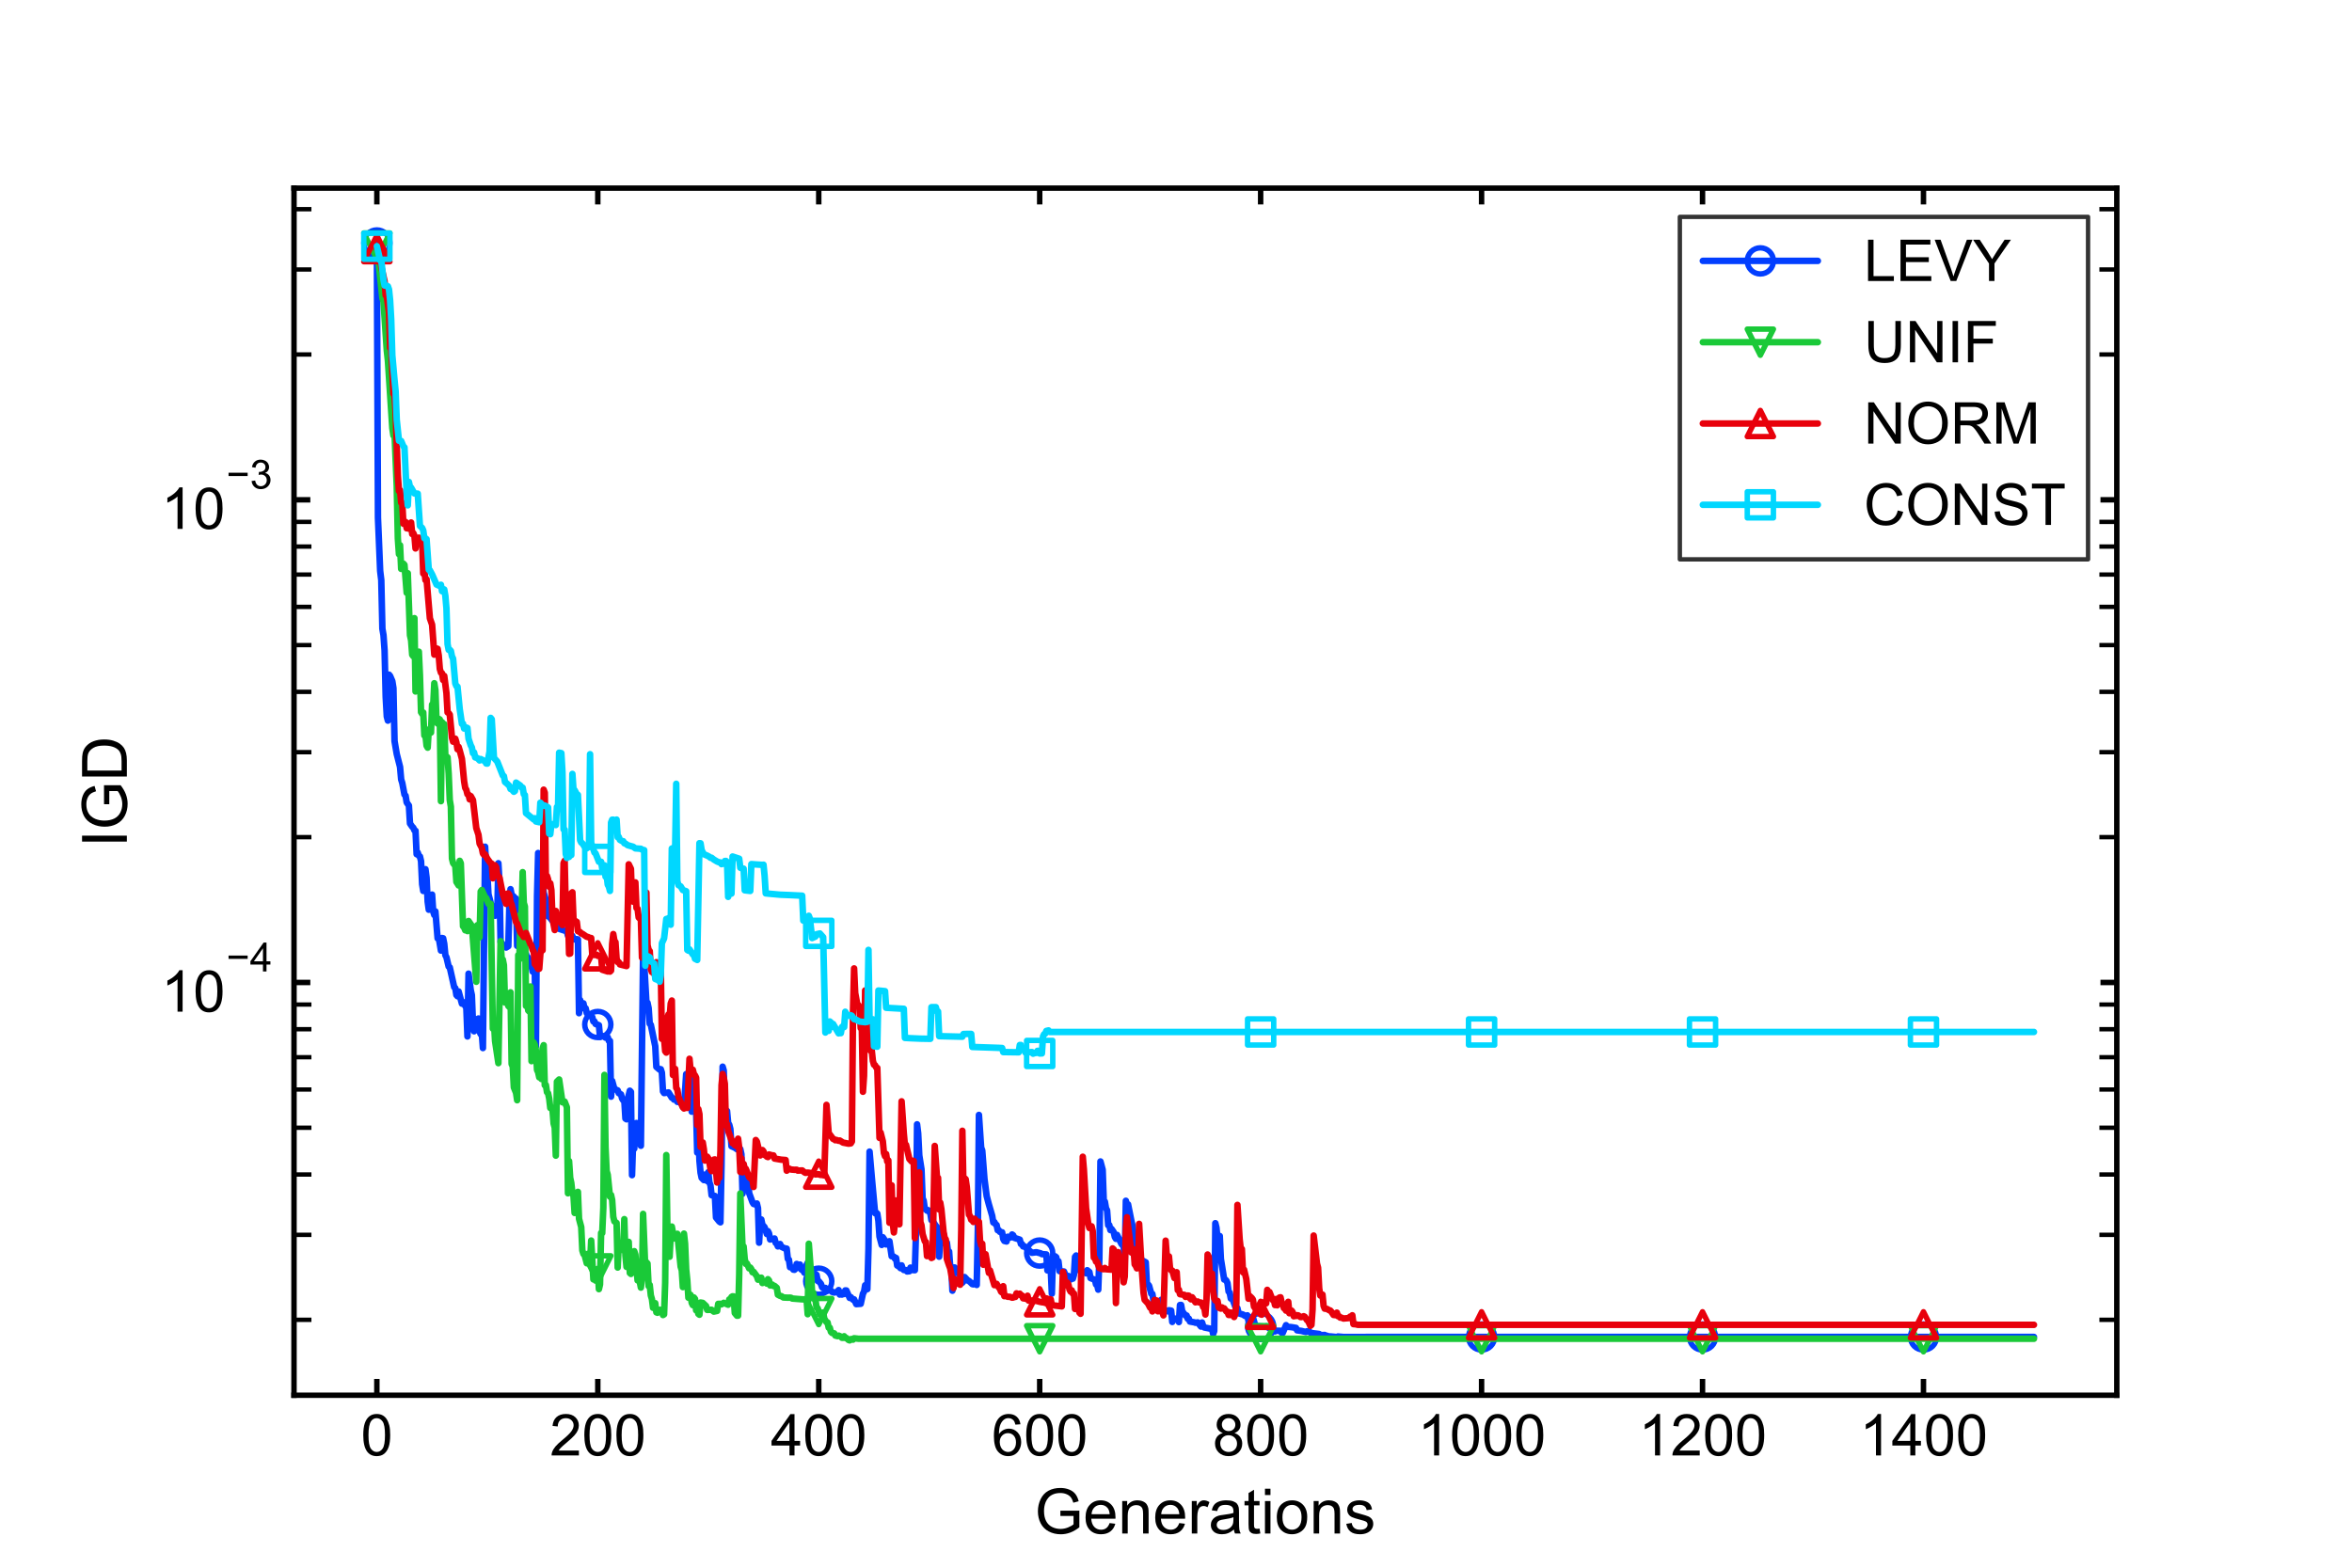 <?xml version="1.0" encoding="utf-8" standalone="no"?>
<!DOCTYPE svg PUBLIC "-//W3C//DTD SVG 1.1//EN"
  "http://www.w3.org/Graphics/SVG/1.1/DTD/svg11.dtd">
<!-- Created with matplotlib (https://matplotlib.org/) -->
<svg height="288pt" version="1.1" viewBox="0 0 432 288" width="432pt" xmlns="http://www.w3.org/2000/svg" xmlns:xlink="http://www.w3.org/1999/xlink">
 <defs>
  <style type="text/css">
*{stroke-linecap:butt;stroke-linejoin:round;}
  </style>
 </defs>
 <g id="figure_1">
  <g id="patch_1">
   <path d="M 0 288 
L 432 288 
L 432 0 
L 0 0 
z
" style="fill:#ffffff;"/>
  </g>
  <g id="axes_1">
   <g id="patch_2">
    <path d="M 54 256.32 
L 388.8 256.32 
L 388.8 34.56 
L 54 34.56 
z
" style="fill:#ffffff;"/>
   </g>
   <g id="matplotlib.axis_1">
    <g id="xtick_1">
     <g id="line2d_1">
      <defs>
       <path d="M 0 0 
L 0 -3 
" id="m2fd4046152" style="stroke:#000000;"/>
      </defs>
      <g>
       <use style="stroke:#000000;" x="69.218" xlink:href="#m2fd4046152" y="256.32"/>
      </g>
     </g>
     <g id="line2d_2">
      <defs>
       <path d="M 0 0 
L 0 3 
" id="mfc9d487a36" style="stroke:#000000;"/>
      </defs>
      <g>
       <use style="stroke:#000000;" x="69.218" xlink:href="#mfc9d487a36" y="34.56"/>
      </g>
     </g>
     <g id="text_1">
      <!-- 0 -->
      <defs>
       <path d="M 4.156 35.297 
Q 4.156 48 6.766 55.734 
Q 9.375 63.484 14.516 67.672 
Q 19.672 71.875 27.484 71.875 
Q 33.25 71.875 37.594 69.547 
Q 41.938 67.234 44.766 62.859 
Q 47.609 58.5 49.219 52.219 
Q 50.828 45.953 50.828 35.297 
Q 50.828 22.703 48.234 14.969 
Q 45.656 7.234 40.5 3 
Q 35.359 -1.219 27.484 -1.219 
Q 17.141 -1.219 11.234 6.203 
Q 4.156 15.141 4.156 35.297 
z
M 13.188 35.297 
Q 13.188 17.672 17.312 11.828 
Q 21.438 6 27.484 6 
Q 33.547 6 37.672 11.859 
Q 41.797 17.719 41.797 35.297 
Q 41.797 52.984 37.672 58.781 
Q 33.547 64.594 27.391 64.594 
Q 21.344 64.594 17.719 59.469 
Q 13.188 52.938 13.188 35.297 
z
" id="ArialMT-48"/>
      </defs>
      <g transform="translate(66.282 267.379)scale(0.106 -0.106)">
       <use xlink:href="#ArialMT-48"/>
      </g>
     </g>
    </g>
    <g id="xtick_2">
     <g id="line2d_3">
      <g>
       <use style="stroke:#000000;" x="109.8" xlink:href="#m2fd4046152" y="256.32"/>
      </g>
     </g>
     <g id="line2d_4">
      <g>
       <use style="stroke:#000000;" x="109.8" xlink:href="#mfc9d487a36" y="34.56"/>
      </g>
     </g>
     <g id="text_2">
      <!-- 200 -->
      <defs>
       <path d="M 50.344 8.453 
L 50.344 0 
L 3.031 0 
Q 2.938 3.172 4.047 6.109 
Q 5.859 10.938 9.828 15.625 
Q 13.812 20.312 21.344 26.469 
Q 33.016 36.031 37.109 41.625 
Q 41.219 47.219 41.219 52.203 
Q 41.219 57.422 37.469 61 
Q 33.734 64.594 27.734 64.594 
Q 21.391 64.594 17.578 60.781 
Q 13.766 56.984 13.719 50.25 
L 4.688 51.172 
Q 5.609 61.281 11.656 66.578 
Q 17.719 71.875 27.938 71.875 
Q 38.234 71.875 44.234 66.156 
Q 50.25 60.453 50.25 52 
Q 50.25 47.703 48.484 43.547 
Q 46.734 39.406 42.656 34.812 
Q 38.578 30.219 29.109 22.219 
Q 21.188 15.578 18.938 13.203 
Q 16.703 10.844 15.234 8.453 
z
" id="ArialMT-50"/>
      </defs>
      <g transform="translate(100.991 267.379)scale(0.106 -0.106)">
       <use xlink:href="#ArialMT-50"/>
       <use x="55.615" xlink:href="#ArialMT-48"/>
       <use x="111.23" xlink:href="#ArialMT-48"/>
      </g>
     </g>
    </g>
    <g id="xtick_3">
     <g id="line2d_5">
      <g>
       <use style="stroke:#000000;" x="150.382" xlink:href="#m2fd4046152" y="256.32"/>
      </g>
     </g>
     <g id="line2d_6">
      <g>
       <use style="stroke:#000000;" x="150.382" xlink:href="#mfc9d487a36" y="34.56"/>
      </g>
     </g>
     <g id="text_3">
      <!-- 400 -->
      <defs>
       <path d="M 32.328 0 
L 32.328 17.141 
L 1.266 17.141 
L 1.266 25.203 
L 33.938 71.578 
L 41.109 71.578 
L 41.109 25.203 
L 50.781 25.203 
L 50.781 17.141 
L 41.109 17.141 
L 41.109 0 
z
M 32.328 25.203 
L 32.328 57.469 
L 9.906 25.203 
z
" id="ArialMT-52"/>
      </defs>
      <g transform="translate(141.573 267.379)scale(0.106 -0.106)">
       <use xlink:href="#ArialMT-52"/>
       <use x="55.615" xlink:href="#ArialMT-48"/>
       <use x="111.23" xlink:href="#ArialMT-48"/>
      </g>
     </g>
    </g>
    <g id="xtick_4">
     <g id="line2d_7">
      <g>
       <use style="stroke:#000000;" x="190.964" xlink:href="#m2fd4046152" y="256.32"/>
      </g>
     </g>
     <g id="line2d_8">
      <g>
       <use style="stroke:#000000;" x="190.964" xlink:href="#mfc9d487a36" y="34.56"/>
      </g>
     </g>
     <g id="text_4">
      <!-- 600 -->
      <defs>
       <path d="M 49.75 54.047 
L 41.016 53.375 
Q 39.844 58.547 37.703 60.891 
Q 34.125 64.656 28.906 64.656 
Q 24.703 64.656 21.531 62.312 
Q 17.391 59.281 14.984 53.469 
Q 12.594 47.656 12.5 36.922 
Q 15.672 41.75 20.266 44.094 
Q 24.859 46.438 29.891 46.438 
Q 38.672 46.438 44.844 39.969 
Q 51.031 33.5 51.031 23.25 
Q 51.031 16.5 48.125 10.719 
Q 45.219 4.938 40.141 1.859 
Q 35.062 -1.219 28.609 -1.219 
Q 17.625 -1.219 10.688 6.859 
Q 3.766 14.938 3.766 33.5 
Q 3.766 54.25 11.422 63.672 
Q 18.109 71.875 29.438 71.875 
Q 37.891 71.875 43.281 67.141 
Q 48.688 62.406 49.75 54.047 
z
M 13.875 23.188 
Q 13.875 18.656 15.797 14.5 
Q 17.719 10.359 21.188 8.172 
Q 24.656 6 28.469 6 
Q 34.031 6 38.031 10.484 
Q 42.047 14.984 42.047 22.703 
Q 42.047 30.125 38.078 34.391 
Q 34.125 38.672 28.125 38.672 
Q 22.172 38.672 18.016 34.391 
Q 13.875 30.125 13.875 23.188 
z
" id="ArialMT-54"/>
      </defs>
      <g transform="translate(182.155 267.379)scale(0.106 -0.106)">
       <use xlink:href="#ArialMT-54"/>
       <use x="55.615" xlink:href="#ArialMT-48"/>
       <use x="111.23" xlink:href="#ArialMT-48"/>
      </g>
     </g>
    </g>
    <g id="xtick_5">
     <g id="line2d_9">
      <g>
       <use style="stroke:#000000;" x="231.545" xlink:href="#m2fd4046152" y="256.32"/>
      </g>
     </g>
     <g id="line2d_10">
      <g>
       <use style="stroke:#000000;" x="231.545" xlink:href="#mfc9d487a36" y="34.56"/>
      </g>
     </g>
     <g id="text_5">
      <!-- 800 -->
      <defs>
       <path d="M 17.672 38.812 
Q 12.203 40.828 9.562 44.531 
Q 6.938 48.25 6.938 53.422 
Q 6.938 61.234 12.547 66.547 
Q 18.172 71.875 27.484 71.875 
Q 36.859 71.875 42.578 66.422 
Q 48.297 60.984 48.297 53.172 
Q 48.297 48.188 45.672 44.5 
Q 43.062 40.828 37.75 38.812 
Q 44.344 36.672 47.781 31.875 
Q 51.219 27.094 51.219 20.453 
Q 51.219 11.281 44.719 5.031 
Q 38.234 -1.219 27.641 -1.219 
Q 17.047 -1.219 10.547 5.047 
Q 4.047 11.328 4.047 20.703 
Q 4.047 27.688 7.594 32.391 
Q 11.141 37.109 17.672 38.812 
z
M 15.922 53.719 
Q 15.922 48.641 19.188 45.406 
Q 22.469 42.188 27.688 42.188 
Q 32.766 42.188 36.016 45.375 
Q 39.266 48.578 39.266 53.219 
Q 39.266 58.062 35.906 61.359 
Q 32.562 64.656 27.594 64.656 
Q 22.562 64.656 19.234 61.422 
Q 15.922 58.203 15.922 53.719 
z
M 13.094 20.656 
Q 13.094 16.891 14.875 13.375 
Q 16.656 9.859 20.172 7.922 
Q 23.688 6 27.734 6 
Q 34.031 6 38.125 10.047 
Q 42.234 14.109 42.234 20.359 
Q 42.234 26.703 38.016 30.859 
Q 33.797 35.016 27.438 35.016 
Q 21.234 35.016 17.156 30.906 
Q 13.094 26.812 13.094 20.656 
z
" id="ArialMT-56"/>
      </defs>
      <g transform="translate(222.737 267.379)scale(0.106 -0.106)">
       <use xlink:href="#ArialMT-56"/>
       <use x="55.615" xlink:href="#ArialMT-48"/>
       <use x="111.23" xlink:href="#ArialMT-48"/>
      </g>
     </g>
    </g>
    <g id="xtick_6">
     <g id="line2d_11">
      <g>
       <use style="stroke:#000000;" x="272.127" xlink:href="#m2fd4046152" y="256.32"/>
      </g>
     </g>
     <g id="line2d_12">
      <g>
       <use style="stroke:#000000;" x="272.127" xlink:href="#mfc9d487a36" y="34.56"/>
      </g>
     </g>
     <g id="text_6">
      <!-- 1000 -->
      <defs>
       <path d="M 37.25 0 
L 28.469 0 
L 28.469 56 
Q 25.297 52.984 20.141 49.953 
Q 14.984 46.922 10.891 45.406 
L 10.891 53.906 
Q 18.266 57.375 23.781 62.297 
Q 29.297 67.234 31.594 71.875 
L 37.25 71.875 
z
" id="ArialMT-49"/>
      </defs>
      <g transform="translate(260.383 267.379)scale(0.106 -0.106)">
       <use xlink:href="#ArialMT-49"/>
       <use x="55.615" xlink:href="#ArialMT-48"/>
       <use x="111.23" xlink:href="#ArialMT-48"/>
       <use x="166.846" xlink:href="#ArialMT-48"/>
      </g>
     </g>
    </g>
    <g id="xtick_7">
     <g id="line2d_13">
      <g>
       <use style="stroke:#000000;" x="312.709" xlink:href="#m2fd4046152" y="256.32"/>
      </g>
     </g>
     <g id="line2d_14">
      <g>
       <use style="stroke:#000000;" x="312.709" xlink:href="#mfc9d487a36" y="34.56"/>
      </g>
     </g>
     <g id="text_7">
      <!-- 1200 -->
      <g transform="translate(300.964 267.379)scale(0.106 -0.106)">
       <use xlink:href="#ArialMT-49"/>
       <use x="55.615" xlink:href="#ArialMT-50"/>
       <use x="111.23" xlink:href="#ArialMT-48"/>
       <use x="166.846" xlink:href="#ArialMT-48"/>
      </g>
     </g>
    </g>
    <g id="xtick_8">
     <g id="line2d_15">
      <g>
       <use style="stroke:#000000;" x="353.291" xlink:href="#m2fd4046152" y="256.32"/>
      </g>
     </g>
     <g id="line2d_16">
      <g>
       <use style="stroke:#000000;" x="353.291" xlink:href="#mfc9d487a36" y="34.56"/>
      </g>
     </g>
     <g id="text_8">
      <!-- 1400 -->
      <g transform="translate(341.546 267.379)scale(0.106 -0.106)">
       <use xlink:href="#ArialMT-49"/>
       <use x="55.615" xlink:href="#ArialMT-52"/>
       <use x="111.23" xlink:href="#ArialMT-48"/>
       <use x="166.846" xlink:href="#ArialMT-48"/>
      </g>
     </g>
    </g>
    <g id="text_9">
     <!-- Generations -->
     <defs>
      <path d="M 41.219 28.078 
L 41.219 36.469 
L 71.531 36.531 
L 71.531 9.969 
Q 64.547 4.391 57.125 1.578 
Q 49.703 -1.219 41.891 -1.219 
Q 31.344 -1.219 22.719 3.297 
Q 14.109 7.812 9.719 16.359 
Q 5.328 24.906 5.328 35.453 
Q 5.328 45.906 9.688 54.953 
Q 14.062 64.016 22.266 68.406 
Q 30.469 72.797 41.156 72.797 
Q 48.922 72.797 55.188 70.281 
Q 61.469 67.781 65.031 63.281 
Q 68.609 58.797 70.453 51.562 
L 61.922 49.219 
Q 60.297 54.688 57.906 57.812 
Q 55.516 60.938 51.062 62.812 
Q 46.625 64.703 41.219 64.703 
Q 34.719 64.703 29.984 62.719 
Q 25.25 60.75 22.344 57.516 
Q 19.438 54.297 17.828 50.438 
Q 15.094 43.797 15.094 36.031 
Q 15.094 26.469 18.391 20.016 
Q 21.688 13.578 27.984 10.453 
Q 34.281 7.328 41.359 7.328 
Q 47.516 7.328 53.375 9.688 
Q 59.234 12.062 62.25 14.75 
L 62.25 28.078 
z
" id="ArialMT-71"/>
      <path d="M 42.094 16.703 
L 51.172 15.578 
Q 49.031 7.625 43.219 3.219 
Q 37.406 -1.172 28.375 -1.172 
Q 17 -1.172 10.328 5.828 
Q 3.656 12.844 3.656 25.484 
Q 3.656 38.578 10.391 45.797 
Q 17.141 53.031 27.875 53.031 
Q 38.281 53.031 44.875 45.953 
Q 51.469 38.875 51.469 26.031 
Q 51.469 25.25 51.422 23.688 
L 12.75 23.688 
Q 13.234 15.141 17.578 10.594 
Q 21.922 6.062 28.422 6.062 
Q 33.25 6.062 36.672 8.594 
Q 40.094 11.141 42.094 16.703 
z
M 13.234 30.906 
L 42.188 30.906 
Q 41.609 37.453 38.875 40.719 
Q 34.672 45.797 27.984 45.797 
Q 21.922 45.797 17.797 41.75 
Q 13.672 37.703 13.234 30.906 
z
" id="ArialMT-101"/>
      <path d="M 6.594 0 
L 6.594 51.859 
L 14.5 51.859 
L 14.5 44.484 
Q 20.219 53.031 31 53.031 
Q 35.688 53.031 39.625 51.344 
Q 43.562 49.656 45.516 46.922 
Q 47.469 44.188 48.25 40.438 
Q 48.734 37.984 48.734 31.891 
L 48.734 0 
L 39.938 0 
L 39.938 31.547 
Q 39.938 36.922 38.906 39.578 
Q 37.891 42.234 35.281 43.812 
Q 32.672 45.406 29.156 45.406 
Q 23.531 45.406 19.453 41.844 
Q 15.375 38.281 15.375 28.328 
L 15.375 0 
z
" id="ArialMT-110"/>
      <path d="M 6.5 0 
L 6.5 51.859 
L 14.406 51.859 
L 14.406 44 
Q 17.438 49.516 20 51.266 
Q 22.562 53.031 25.641 53.031 
Q 30.078 53.031 34.672 50.203 
L 31.641 42.047 
Q 28.422 43.953 25.203 43.953 
Q 22.312 43.953 20.016 42.219 
Q 17.719 40.484 16.75 37.406 
Q 15.281 32.719 15.281 27.156 
L 15.281 0 
z
" id="ArialMT-114"/>
      <path d="M 40.438 6.391 
Q 35.547 2.25 31.031 0.531 
Q 26.516 -1.172 21.344 -1.172 
Q 12.797 -1.172 8.203 3 
Q 3.609 7.172 3.609 13.672 
Q 3.609 17.484 5.344 20.625 
Q 7.078 23.781 9.891 25.688 
Q 12.703 27.594 16.219 28.562 
Q 18.797 29.25 24.031 29.891 
Q 34.672 31.156 39.703 32.906 
Q 39.75 34.719 39.75 35.203 
Q 39.75 40.578 37.25 42.781 
Q 33.891 45.75 27.25 45.75 
Q 21.047 45.75 18.094 43.578 
Q 15.141 41.406 13.719 35.891 
L 5.125 37.062 
Q 6.297 42.578 8.984 45.969 
Q 11.672 49.359 16.75 51.188 
Q 21.828 53.031 28.516 53.031 
Q 35.156 53.031 39.297 51.469 
Q 43.453 49.906 45.406 47.531 
Q 47.359 45.172 48.141 41.547 
Q 48.578 39.312 48.578 33.453 
L 48.578 21.734 
Q 48.578 9.469 49.141 6.219 
Q 49.703 2.984 51.375 0 
L 42.188 0 
Q 40.828 2.734 40.438 6.391 
z
M 39.703 26.031 
Q 34.906 24.078 25.344 22.703 
Q 19.922 21.922 17.672 20.938 
Q 15.438 19.969 14.203 18.094 
Q 12.984 16.219 12.984 13.922 
Q 12.984 10.406 15.641 8.062 
Q 18.312 5.719 23.438 5.719 
Q 28.516 5.719 32.469 7.938 
Q 36.422 10.156 38.281 14.016 
Q 39.703 17 39.703 22.797 
z
" id="ArialMT-97"/>
      <path d="M 25.781 7.859 
L 27.047 0.094 
Q 23.344 -0.688 20.406 -0.688 
Q 15.625 -0.688 12.984 0.828 
Q 10.359 2.344 9.281 4.812 
Q 8.203 7.281 8.203 15.188 
L 8.203 45.016 
L 1.766 45.016 
L 1.766 51.859 
L 8.203 51.859 
L 8.203 64.703 
L 16.938 69.969 
L 16.938 51.859 
L 25.781 51.859 
L 25.781 45.016 
L 16.938 45.016 
L 16.938 14.703 
Q 16.938 10.938 17.406 9.859 
Q 17.875 8.797 18.922 8.156 
Q 19.969 7.516 21.922 7.516 
Q 23.391 7.516 25.781 7.859 
z
" id="ArialMT-116"/>
      <path d="M 6.641 61.469 
L 6.641 71.578 
L 15.438 71.578 
L 15.438 61.469 
z
M 6.641 0 
L 6.641 51.859 
L 15.438 51.859 
L 15.438 0 
z
" id="ArialMT-105"/>
      <path d="M 3.328 25.922 
Q 3.328 40.328 11.328 47.266 
Q 18.016 53.031 27.641 53.031 
Q 38.328 53.031 45.109 46.016 
Q 51.906 39.016 51.906 26.656 
Q 51.906 16.656 48.906 10.906 
Q 45.906 5.172 40.156 2 
Q 34.422 -1.172 27.641 -1.172 
Q 16.75 -1.172 10.031 5.812 
Q 3.328 12.797 3.328 25.922 
z
M 12.359 25.922 
Q 12.359 15.969 16.703 11.016 
Q 21.047 6.062 27.641 6.062 
Q 34.188 6.062 38.531 11.031 
Q 42.875 16.016 42.875 26.219 
Q 42.875 35.844 38.5 40.797 
Q 34.125 45.75 27.641 45.75 
Q 21.047 45.75 16.703 40.812 
Q 12.359 35.891 12.359 25.922 
z
" id="ArialMT-111"/>
      <path d="M 3.078 15.484 
L 11.766 16.844 
Q 12.5 11.625 15.844 8.844 
Q 19.188 6.062 25.203 6.062 
Q 31.25 6.062 34.172 8.516 
Q 37.109 10.984 37.109 14.312 
Q 37.109 17.281 34.516 19 
Q 32.719 20.172 25.531 21.969 
Q 15.875 24.422 12.141 26.203 
Q 8.406 27.984 6.469 31.125 
Q 4.547 34.281 4.547 38.094 
Q 4.547 41.547 6.125 44.5 
Q 7.719 47.469 10.453 49.422 
Q 12.5 50.922 16.031 51.969 
Q 19.578 53.031 23.641 53.031 
Q 29.734 53.031 34.344 51.266 
Q 38.969 49.516 41.156 46.5 
Q 43.359 43.5 44.188 38.484 
L 35.594 37.312 
Q 35.016 41.312 32.203 43.547 
Q 29.391 45.797 24.266 45.797 
Q 18.219 45.797 15.625 43.797 
Q 13.031 41.797 13.031 39.109 
Q 13.031 37.406 14.109 36.031 
Q 15.188 34.625 17.484 33.688 
Q 18.797 33.203 25.25 31.453 
Q 34.578 28.953 38.25 27.359 
Q 41.938 25.781 44.031 22.75 
Q 46.141 19.734 46.141 15.234 
Q 46.141 10.844 43.578 6.953 
Q 41.016 3.078 36.172 0.953 
Q 31.344 -1.172 25.25 -1.172 
Q 15.141 -1.172 9.844 3.031 
Q 4.547 7.234 3.078 15.484 
z
" id="ArialMT-115"/>
     </defs>
     <g transform="translate(190.023 281.723)scale(0.115 -0.115)">
      <use xlink:href="#ArialMT-71"/>
      <use x="77.783" xlink:href="#ArialMT-101"/>
      <use x="133.398" xlink:href="#ArialMT-110"/>
      <use x="189.014" xlink:href="#ArialMT-101"/>
      <use x="244.629" xlink:href="#ArialMT-114"/>
      <use x="277.93" xlink:href="#ArialMT-97"/>
      <use x="333.545" xlink:href="#ArialMT-116"/>
      <use x="361.328" xlink:href="#ArialMT-105"/>
      <use x="383.545" xlink:href="#ArialMT-111"/>
      <use x="439.16" xlink:href="#ArialMT-110"/>
      <use x="494.775" xlink:href="#ArialMT-115"/>
     </g>
    </g>
   </g>
   <g id="matplotlib.axis_2">
    <g id="ytick_1">
     <g id="line2d_17">
      <defs>
       <path d="M 0 0 
L 3 0 
" id="m8d19a2ae90" style="stroke:#000000;"/>
      </defs>
      <g>
       <use style="stroke:#000000;" x="54" xlink:href="#m8d19a2ae90" y="180.486"/>
      </g>
     </g>
     <g id="line2d_18">
      <defs>
       <path d="M 0 0 
L -3 0 
" id="m39a561eb76" style="stroke:#000000;"/>
      </defs>
      <g>
       <use style="stroke:#000000;" x="388.8" xlink:href="#m39a561eb76" y="180.486"/>
      </g>
     </g>
     <g id="text_10">
      <!-- $\mathdefault{10^{-4}}$ -->
      <defs>
       <path d="M 52.828 31.203 
L 5.562 31.203 
L 5.562 39.406 
L 52.828 39.406 
z
" id="ArialMT-8722"/>
      </defs>
      <g transform="translate(29.591 185.878)scale(0.106 -0.106)">
       <use transform="translate(0 0.202)" xlink:href="#ArialMT-49"/>
       <use transform="translate(55.615 0.202)" xlink:href="#ArialMT-48"/>
       <use transform="translate(112.973 69.895)scale(0.7)" xlink:href="#ArialMT-8722"/>
       <use transform="translate(153.852 69.895)scale(0.7)" xlink:href="#ArialMT-52"/>
      </g>
     </g>
    </g>
    <g id="ytick_2">
     <g id="line2d_19">
      <g>
       <use style="stroke:#000000;" x="54" xlink:href="#m8d19a2ae90" y="91.816"/>
      </g>
     </g>
     <g id="line2d_20">
      <g>
       <use style="stroke:#000000;" x="388.8" xlink:href="#m39a561eb76" y="91.816"/>
      </g>
     </g>
     <g id="text_11">
      <!-- $\mathdefault{10^{-3}}$ -->
      <defs>
       <path d="M 4.203 18.891 
L 12.984 20.062 
Q 14.5 12.594 18.141 9.297 
Q 21.781 6 27 6 
Q 33.203 6 37.469 10.297 
Q 41.75 14.594 41.75 20.953 
Q 41.75 27 37.797 30.922 
Q 33.844 34.859 27.734 34.859 
Q 25.25 34.859 21.531 33.891 
L 22.516 41.609 
Q 23.391 41.5 23.922 41.5 
Q 29.547 41.5 34.031 44.422 
Q 38.531 47.359 38.531 53.469 
Q 38.531 58.297 35.25 61.469 
Q 31.984 64.656 26.812 64.656 
Q 21.688 64.656 18.266 61.422 
Q 14.844 58.203 13.875 51.766 
L 5.078 53.328 
Q 6.688 62.156 12.391 67.016 
Q 18.109 71.875 26.609 71.875 
Q 32.469 71.875 37.391 69.359 
Q 42.328 66.844 44.938 62.5 
Q 47.562 58.156 47.562 53.266 
Q 47.562 48.641 45.062 44.828 
Q 42.578 41.016 37.703 38.766 
Q 44.047 37.312 47.562 32.688 
Q 51.078 28.078 51.078 21.141 
Q 51.078 11.766 44.234 5.25 
Q 37.406 -1.266 26.953 -1.266 
Q 17.531 -1.266 11.297 4.344 
Q 5.078 9.969 4.203 18.891 
z
" id="ArialMT-51"/>
      </defs>
      <g transform="translate(29.591 97.261)scale(0.106 -0.106)">
       <use transform="translate(0 0.994)" xlink:href="#ArialMT-49"/>
       <use transform="translate(55.615 0.994)" xlink:href="#ArialMT-48"/>
       <use transform="translate(112.973 70.688)scale(0.7)" xlink:href="#ArialMT-8722"/>
       <use transform="translate(153.852 70.688)scale(0.7)" xlink:href="#ArialMT-51"/>
      </g>
     </g>
    </g>
    <g id="ytick_3">
     <g id="line2d_21">
      <defs>
       <path d="M 0 0 
L 3.2 0 
" id="mf7a078981e" style="stroke:#000000;stroke-width:0.8;"/>
      </defs>
      <g>
       <use style="stroke:#000000;stroke-width:0.8;" x="54" xlink:href="#mf7a078981e" y="242.463"/>
      </g>
     </g>
     <g id="line2d_22">
      <defs>
       <path d="M 0 0 
L -3.2 0 
" id="m57a7b433e6" style="stroke:#000000;stroke-width:0.8;"/>
      </defs>
      <g>
       <use style="stroke:#000000;stroke-width:0.8;" x="388.8" xlink:href="#m57a7b433e6" y="242.463"/>
      </g>
     </g>
    </g>
    <g id="ytick_4">
     <g id="line2d_23">
      <g>
       <use style="stroke:#000000;stroke-width:0.8;" x="54" xlink:href="#mf7a078981e" y="226.849"/>
      </g>
     </g>
     <g id="line2d_24">
      <g>
       <use style="stroke:#000000;stroke-width:0.8;" x="388.8" xlink:href="#m57a7b433e6" y="226.849"/>
      </g>
     </g>
    </g>
    <g id="ytick_5">
     <g id="line2d_25">
      <g>
       <use style="stroke:#000000;stroke-width:0.8;" x="54" xlink:href="#mf7a078981e" y="215.771"/>
      </g>
     </g>
     <g id="line2d_26">
      <g>
       <use style="stroke:#000000;stroke-width:0.8;" x="388.8" xlink:href="#m57a7b433e6" y="215.771"/>
      </g>
     </g>
    </g>
    <g id="ytick_6">
     <g id="line2d_27">
      <g>
       <use style="stroke:#000000;stroke-width:0.8;" x="54" xlink:href="#mf7a078981e" y="207.178"/>
      </g>
     </g>
     <g id="line2d_28">
      <g>
       <use style="stroke:#000000;stroke-width:0.8;" x="388.8" xlink:href="#m57a7b433e6" y="207.178"/>
      </g>
     </g>
    </g>
    <g id="ytick_7">
     <g id="line2d_29">
      <g>
       <use style="stroke:#000000;stroke-width:0.8;" x="54" xlink:href="#mf7a078981e" y="200.157"/>
      </g>
     </g>
     <g id="line2d_30">
      <g>
       <use style="stroke:#000000;stroke-width:0.8;" x="388.8" xlink:href="#m57a7b433e6" y="200.157"/>
      </g>
     </g>
    </g>
    <g id="ytick_8">
     <g id="line2d_31">
      <g>
       <use style="stroke:#000000;stroke-width:0.8;" x="54" xlink:href="#mf7a078981e" y="194.221"/>
      </g>
     </g>
     <g id="line2d_32">
      <g>
       <use style="stroke:#000000;stroke-width:0.8;" x="388.8" xlink:href="#m57a7b433e6" y="194.221"/>
      </g>
     </g>
    </g>
    <g id="ytick_9">
     <g id="line2d_33">
      <g>
       <use style="stroke:#000000;stroke-width:0.8;" x="54" xlink:href="#mf7a078981e" y="189.079"/>
      </g>
     </g>
     <g id="line2d_34">
      <g>
       <use style="stroke:#000000;stroke-width:0.8;" x="388.8" xlink:href="#m57a7b433e6" y="189.079"/>
      </g>
     </g>
    </g>
    <g id="ytick_10">
     <g id="line2d_35">
      <g>
       <use style="stroke:#000000;stroke-width:0.8;" x="54" xlink:href="#mf7a078981e" y="184.543"/>
      </g>
     </g>
     <g id="line2d_36">
      <g>
       <use style="stroke:#000000;stroke-width:0.8;" x="388.8" xlink:href="#m57a7b433e6" y="184.543"/>
      </g>
     </g>
    </g>
    <g id="ytick_11">
     <g id="line2d_37">
      <g>
       <use style="stroke:#000000;stroke-width:0.8;" x="54" xlink:href="#mf7a078981e" y="153.794"/>
      </g>
     </g>
     <g id="line2d_38">
      <g>
       <use style="stroke:#000000;stroke-width:0.8;" x="388.8" xlink:href="#m57a7b433e6" y="153.794"/>
      </g>
     </g>
    </g>
    <g id="ytick_12">
     <g id="line2d_39">
      <g>
       <use style="stroke:#000000;stroke-width:0.8;" x="54" xlink:href="#mf7a078981e" y="138.18"/>
      </g>
     </g>
     <g id="line2d_40">
      <g>
       <use style="stroke:#000000;stroke-width:0.8;" x="388.8" xlink:href="#m57a7b433e6" y="138.18"/>
      </g>
     </g>
    </g>
    <g id="ytick_13">
     <g id="line2d_41">
      <g>
       <use style="stroke:#000000;stroke-width:0.8;" x="54" xlink:href="#mf7a078981e" y="127.101"/>
      </g>
     </g>
     <g id="line2d_42">
      <g>
       <use style="stroke:#000000;stroke-width:0.8;" x="388.8" xlink:href="#m57a7b433e6" y="127.101"/>
      </g>
     </g>
    </g>
    <g id="ytick_14">
     <g id="line2d_43">
      <g>
       <use style="stroke:#000000;stroke-width:0.8;" x="54" xlink:href="#mf7a078981e" y="118.509"/>
      </g>
     </g>
     <g id="line2d_44">
      <g>
       <use style="stroke:#000000;stroke-width:0.8;" x="388.8" xlink:href="#m57a7b433e6" y="118.509"/>
      </g>
     </g>
    </g>
    <g id="ytick_15">
     <g id="line2d_45">
      <g>
       <use style="stroke:#000000;stroke-width:0.8;" x="54" xlink:href="#mf7a078981e" y="111.488"/>
      </g>
     </g>
     <g id="line2d_46">
      <g>
       <use style="stroke:#000000;stroke-width:0.8;" x="388.8" xlink:href="#m57a7b433e6" y="111.488"/>
      </g>
     </g>
    </g>
    <g id="ytick_16">
     <g id="line2d_47">
      <g>
       <use style="stroke:#000000;stroke-width:0.8;" x="54" xlink:href="#mf7a078981e" y="105.551"/>
      </g>
     </g>
     <g id="line2d_48">
      <g>
       <use style="stroke:#000000;stroke-width:0.8;" x="388.8" xlink:href="#m57a7b433e6" y="105.551"/>
      </g>
     </g>
    </g>
    <g id="ytick_17">
     <g id="line2d_49">
      <g>
       <use style="stroke:#000000;stroke-width:0.8;" x="54" xlink:href="#mf7a078981e" y="100.409"/>
      </g>
     </g>
     <g id="line2d_50">
      <g>
       <use style="stroke:#000000;stroke-width:0.8;" x="388.8" xlink:href="#m57a7b433e6" y="100.409"/>
      </g>
     </g>
    </g>
    <g id="ytick_18">
     <g id="line2d_51">
      <g>
       <use style="stroke:#000000;stroke-width:0.8;" x="54" xlink:href="#mf7a078981e" y="95.874"/>
      </g>
     </g>
     <g id="line2d_52">
      <g>
       <use style="stroke:#000000;stroke-width:0.8;" x="388.8" xlink:href="#m57a7b433e6" y="95.874"/>
      </g>
     </g>
    </g>
    <g id="ytick_19">
     <g id="line2d_53">
      <g>
       <use style="stroke:#000000;stroke-width:0.8;" x="54" xlink:href="#mf7a078981e" y="65.124"/>
      </g>
     </g>
     <g id="line2d_54">
      <g>
       <use style="stroke:#000000;stroke-width:0.8;" x="388.8" xlink:href="#m57a7b433e6" y="65.124"/>
      </g>
     </g>
    </g>
    <g id="ytick_20">
     <g id="line2d_55">
      <g>
       <use style="stroke:#000000;stroke-width:0.8;" x="54" xlink:href="#mf7a078981e" y="49.51"/>
      </g>
     </g>
     <g id="line2d_56">
      <g>
       <use style="stroke:#000000;stroke-width:0.8;" x="388.8" xlink:href="#m57a7b433e6" y="49.51"/>
      </g>
     </g>
    </g>
    <g id="ytick_21">
     <g id="line2d_57">
      <g>
       <use style="stroke:#000000;stroke-width:0.8;" x="54" xlink:href="#mf7a078981e" y="38.432"/>
      </g>
     </g>
     <g id="line2d_58">
      <g>
       <use style="stroke:#000000;stroke-width:0.8;" x="388.8" xlink:href="#m57a7b433e6" y="38.432"/>
      </g>
     </g>
    </g>
    <g id="text_12">
     <!-- IGD -->
     <defs>
      <path d="M 9.328 0 
L 9.328 71.578 
L 18.797 71.578 
L 18.797 0 
z
" id="ArialMT-73"/>
      <path d="M 7.719 0 
L 7.719 71.578 
L 32.375 71.578 
Q 40.719 71.578 45.125 70.562 
Q 51.266 69.141 55.609 65.438 
Q 61.281 60.641 64.078 53.188 
Q 66.891 45.75 66.891 36.188 
Q 66.891 28.031 64.984 21.734 
Q 63.094 15.438 60.109 11.297 
Q 57.125 7.172 53.578 4.797 
Q 50.047 2.438 45.047 1.219 
Q 40.047 0 33.547 0 
z
M 17.188 8.453 
L 32.469 8.453 
Q 39.547 8.453 43.578 9.766 
Q 47.609 11.078 50 13.484 
Q 53.375 16.844 55.25 22.531 
Q 57.125 28.219 57.125 36.328 
Q 57.125 47.562 53.438 53.594 
Q 49.75 59.625 44.484 61.672 
Q 40.672 63.141 32.234 63.141 
L 17.188 63.141 
z
" id="ArialMT-68"/>
     </defs>
     <g transform="translate(23.302 155.68)rotate(-90)scale(0.115 -0.115)">
      <use xlink:href="#ArialMT-73"/>
      <use x="27.783" xlink:href="#ArialMT-71"/>
      <use x="105.566" xlink:href="#ArialMT-68"/>
     </g>
    </g>
   </g>
   <g id="line2d_59">
    <path clip-path="url(#pc751aed4f2)" d="M 69.218 44.64 
L 69.421 95.097 
L 69.827 104.885 
L 70.03 106.562 
L 70.233 115.502 
L 70.436 116.675 
L 70.639 119.494 
L 70.841 128.029 
L 71.044 131.623 
L 71.247 132.385 
L 71.45 123.942 
L 71.653 124.189 
L 72.059 125.142 
L 72.262 126.413 
L 72.465 136.143 
L 72.871 138.516 
L 73.479 140.901 
L 73.682 143.189 
L 73.885 143.834 
L 74.291 145.968 
L 74.494 146.174 
L 74.697 147.417 
L 75.103 147.995 
L 75.305 151.28 
L 75.711 151.876 
L 75.914 152.067 
L 76.117 152.541 
L 76.32 152.622 
L 76.523 156.925 
L 76.726 156.629 
L 76.929 157.211 
L 77.132 157.339 
L 77.335 158.203 
L 77.537 162.45 
L 77.74 163.675 
L 78.146 159.682 
L 78.349 161.253 
L 78.552 165.639 
L 78.755 167.122 
L 78.958 165.882 
L 79.161 166.733 
L 79.364 164.347 
L 79.567 167.46 
L 79.769 168.095 
L 79.972 167.435 
L 80.378 172.38 
L 80.581 172.231 
L 80.987 174.632 
L 81.19 172.323 
L 81.393 172.37 
L 81.596 173.381 
L 81.799 175.483 
L 82.001 175.85 
L 82.407 177.566 
L 82.61 177.708 
L 83.422 181.347 
L 83.625 181.526 
L 83.828 182.792 
L 84.031 183.019 
L 84.233 182.139 
L 84.842 184.382 
L 85.045 184.091 
L 85.654 185.152 
L 85.857 190.404 
L 86.06 178.87 
L 86.465 181.892 
L 86.668 182.812 
L 86.871 187.954 
L 87.074 189.455 
L 87.277 187.201 
L 87.683 188.428 
L 87.886 187.11 
L 88.089 189.54 
L 88.292 189.989 
L 88.495 189.833 
L 88.697 192.536 
L 89.103 155.552 
L 89.306 159.354 
L 89.509 160.422 
L 89.712 164.244 
L 90.524 167.421 
L 90.727 167.443 
L 90.929 168.229 
L 91.132 167.717 
L 91.335 167.913 
L 91.538 158.585 
L 91.741 161.988 
L 91.944 173.045 
L 92.147 173.199 
L 92.35 173.604 
L 92.553 173.622 
L 92.959 174.075 
L 93.364 173.813 
L 93.567 165.903 
L 93.77 163.349 
L 93.973 164.385 
L 94.379 164.731 
L 94.582 165.61 
L 94.785 165.083 
L 94.988 173.771 
L 95.191 173.354 
L 95.393 173.295 
L 96.002 174.644 
L 96.408 174.88 
L 96.611 175.216 
L 96.814 175.899 
L 97.017 175.932 
L 97.22 177.043 
L 97.423 176.4 
L 97.828 178.485 
L 98.031 178.594 
L 98.234 178.868 
L 98.437 192.211 
L 98.64 164.626 
L 98.843 156.709 
L 99.046 156.921 
L 99.249 160.312 
L 99.452 161.631 
L 99.655 162.103 
L 99.857 163.994 
L 100.263 165.328 
L 100.466 165.448 
L 100.669 168.341 
L 100.872 168.392 
L 101.684 169.433 
L 101.887 170.088 
L 102.292 170.253 
L 102.698 170.638 
L 104.119 171.096 
L 104.321 171.908 
L 105.133 171.942 
L 105.336 172.473 
L 105.539 172.579 
L 105.945 172.526 
L 106.148 172.583 
L 106.351 186.134 
L 106.553 183.715 
L 106.756 184.334 
L 107.162 184.328 
L 107.365 185.295 
L 107.568 185.237 
L 107.771 186.116 
L 107.974 186.185 
L 108.177 186.52 
L 108.785 186.85 
L 108.988 187.65 
L 109.191 187.647 
L 109.394 188.114 
L 110.003 188.343 
L 110.206 190.484 
L 110.409 190.319 
L 110.815 190.346 
L 111.22 190.631 
L 111.626 190.558 
L 111.829 191.218 
L 112.032 191.218 
L 112.235 201.462 
L 112.438 198.576 
L 112.844 200.047 
L 113.452 200.317 
L 113.655 200.824 
L 114.061 201.054 
L 114.264 201.815 
L 114.467 202.132 
L 114.67 202.114 
L 114.873 205.485 
L 115.076 205.626 
L 115.279 202.013 
L 115.684 200.375 
L 115.887 200.595 
L 116.09 215.888 
L 116.293 209.43 
L 116.496 211.016 
L 116.699 206.911 
L 116.902 206.306 
L 117.511 209.926 
L 117.713 210.488 
L 118.119 175.133 
L 118.322 176.996 
L 118.728 184.073 
L 118.931 184.214 
L 119.134 185.194 
L 119.337 188.064 
L 119.54 188.272 
L 120.351 192.205 
L 120.554 195.996 
L 121.163 196.51 
L 121.366 196.424 
L 121.569 197.05 
L 121.772 200.499 
L 121.975 200.806 
L 122.786 200.691 
L 123.395 201.661 
L 123.598 201.74 
L 123.801 202.008 
L 124.004 201.93 
L 124.207 202.054 
L 124.409 202.421 
L 125.018 202.49 
L 125.424 203.357 
L 125.627 203.402 
L 126.033 197.327 
L 126.236 197.254 
L 126.641 197.762 
L 126.844 197.392 
L 127.047 204.224 
L 127.25 203.63 
L 127.453 203.905 
L 127.656 203.953 
L 127.859 204.149 
L 128.062 211.746 
L 128.265 206.744 
L 128.468 213.227 
L 128.671 215.429 
L 128.873 216.385 
L 129.279 216.79 
L 129.482 215.787 
L 129.685 215.974 
L 129.888 216.966 
L 130.091 215.34 
L 130.294 217.213 
L 130.497 217.751 
L 130.7 219.572 
L 131.308 219.709 
L 131.511 223.664 
L 132.12 224.417 
L 132.323 224.553 
L 132.526 214.087 
L 132.729 195.96 
L 132.932 196.648 
L 133.135 203.594 
L 133.337 203.986 
L 133.54 204.1 
L 133.743 206.294 
L 133.946 206.629 
L 134.149 207.416 
L 134.352 210.569 
L 134.961 210.842 
L 135.367 211.125 
L 135.569 210.752 
L 135.975 211.103 
L 136.178 212.049 
L 136.381 219.299 
L 136.584 214.017 
L 136.787 215.354 
L 136.99 215.501 
L 137.396 216.121 
L 137.599 219.185 
L 138.207 220.843 
L 138.41 221.175 
L 138.613 221.24 
L 139.019 221.096 
L 139.222 221.939 
L 139.425 228.296 
L 139.628 224.446 
L 139.831 224.03 
L 140.033 225.004 
L 140.439 225.45 
L 140.845 226.702 
L 141.048 226.176 
L 141.251 226.584 
L 141.454 227.705 
L 141.657 227.571 
L 141.86 227.667 
L 142.265 227.529 
L 142.468 228.327 
L 142.671 228.488 
L 142.874 228.97 
L 143.28 228.538 
L 143.483 229.018 
L 144.092 229.322 
L 144.497 229.388 
L 144.7 231.254 
L 144.903 231.418 
L 145.106 232.801 
L 145.309 232.78 
L 145.512 232.904 
L 145.715 233.243 
L 145.918 233.273 
L 146.121 233.079 
L 146.324 232.204 
L 146.729 232.428 
L 146.932 232.314 
L 147.135 233.184 
L 147.541 233.439 
L 147.744 233.809 
L 147.947 233.83 
L 148.15 232.394 
L 148.353 231.968 
L 148.556 232.382 
L 148.759 234.076 
L 149.367 234.211 
L 149.57 234.047 
L 149.773 234.042 
L 149.976 234.201 
L 150.179 235.308 
L 150.382 235.37 
L 150.788 235.861 
L 150.991 236.471 
L 151.193 236.628 
L 151.599 236.604 
L 152.005 237.109 
L 152.208 236.783 
L 152.411 236.875 
L 152.817 237.327 
L 153.223 237.452 
L 153.628 237.364 
L 153.831 237.408 
L 154.034 237.001 
L 154.237 237.825 
L 154.44 237.732 
L 154.643 237.826 
L 154.846 237.474 
L 155.049 237.722 
L 155.252 237.064 
L 155.455 237.074 
L 156.063 238.442 
L 156.266 238.297 
L 156.672 238.759 
L 156.875 238.711 
L 157.281 239.581 
L 158.092 239.521 
L 158.498 237.653 
L 158.701 237.3 
L 158.904 236.11 
L 159.107 236.199 
L 159.31 236.822 
L 159.513 229.436 
L 159.716 211.564 
L 160.121 216.223 
L 160.73 222.876 
L 160.933 222.77 
L 161.136 222.957 
L 161.339 224.302 
L 161.542 227.173 
L 161.948 228.706 
L 162.151 227.294 
L 162.556 227.901 
L 162.759 228.616 
L 162.962 228.496 
L 163.165 228.63 
L 163.368 228.028 
L 163.774 230.783 
L 164.18 230.862 
L 164.383 231.239 
L 164.585 231.099 
L 164.788 232.485 
L 165.194 232.729 
L 165.397 232.974 
L 165.6 232.459 
L 165.803 233.098 
L 166.006 233.309 
L 166.412 233.34 
L 166.615 233.581 
L 167.02 233.54 
L 167.223 232.873 
L 167.426 233.312 
L 168.035 233.35 
L 168.238 226.624 
L 168.441 206.548 
L 168.644 208.194 
L 168.847 212.249 
L 169.252 214.819 
L 169.455 220.134 
L 169.658 220.579 
L 169.861 222.109 
L 170.064 222.124 
L 170.267 222.402 
L 170.47 222.32 
L 170.876 222.899 
L 171.079 224.15 
L 171.281 224.267 
L 171.89 225.208 
L 172.093 225.396 
L 172.296 225.843 
L 172.499 230.867 
L 172.702 227.143 
L 172.905 226.349 
L 173.311 226.685 
L 173.716 228.564 
L 173.919 228.286 
L 174.122 229.945 
L 174.325 229.915 
L 174.528 232.706 
L 174.731 232.678 
L 174.934 237.114 
L 175.137 233.529 
L 175.34 232.844 
L 175.745 233.185 
L 175.948 233.834 
L 176.151 233.575 
L 176.557 235.242 
L 176.76 235.647 
L 176.963 235.4 
L 177.166 234.606 
L 177.572 235.029 
L 177.775 235.262 
L 177.977 235.318 
L 178.586 235.904 
L 178.789 235.951 
L 178.992 235.681 
L 179.195 235.665 
L 179.398 236.057 
L 179.601 225.864 
L 179.804 204.824 
L 180.209 210.81 
L 180.412 211.352 
L 180.818 216.582 
L 181.224 219.731 
L 181.63 221.259 
L 182.239 223.357 
L 182.441 224.58 
L 182.644 224.507 
L 182.847 224.896 
L 183.05 225.037 
L 183.253 225.998 
L 183.456 226.002 
L 183.659 226.314 
L 184.065 226.384 
L 184.268 227.609 
L 184.471 227.972 
L 184.876 228.071 
L 185.079 227.208 
L 185.282 227.407 
L 185.688 227.309 
L 185.891 226.789 
L 186.094 226.931 
L 186.297 227.401 
L 187.311 227.734 
L 187.514 228.53 
L 187.717 228.557 
L 187.92 228.977 
L 188.123 228.946 
L 189.543 230.148 
L 190.355 230.044 
L 191.167 230.257 
L 191.369 230.396 
L 191.775 230.419 
L 192.181 230.453 
L 192.384 233.39 
L 192.587 233.171 
L 192.993 233.18 
L 193.196 237.659 
L 193.399 230.941 
L 193.601 230.796 
L 193.804 230.799 
L 194.007 230.976 
L 194.21 232.074 
L 194.413 231.706 
L 194.616 233.52 
L 195.428 233.588 
L 195.833 234.531 
L 196.036 234.531 
L 196.239 234.406 
L 196.645 235.052 
L 196.848 234.85 
L 197.051 234.9 
L 197.254 234.207 
L 197.457 230.897 
L 197.66 230.649 
L 197.863 231.883 
L 198.268 232.292 
L 198.471 233.618 
L 198.877 233.79 
L 199.08 233.699 
L 199.283 233.739 
L 199.486 233.917 
L 199.689 233.354 
L 200.095 233.685 
L 200.297 234.791 
L 201.109 235.118 
L 201.312 235.968 
L 201.515 236.03 
L 201.718 236.922 
L 201.921 231.336 
L 202.124 213.374 
L 202.529 214.895 
L 202.732 220.673 
L 202.935 220.753 
L 203.138 221.962 
L 203.341 222.337 
L 203.544 225.084 
L 203.747 225.054 
L 203.95 225.977 
L 204.153 225.762 
L 204.559 226.351 
L 204.761 227.236 
L 204.964 227.582 
L 205.167 226.866 
L 205.979 228.524 
L 206.385 229.001 
L 206.588 231.665 
L 206.791 220.596 
L 206.993 221.488 
L 207.196 221.257 
L 207.805 224.301 
L 208.008 225.128 
L 208.211 226.768 
L 208.414 226.831 
L 208.617 229.906 
L 208.82 229.868 
L 209.023 230.017 
L 209.428 231.582 
L 209.834 231.578 
L 210.443 231.896 
L 210.646 235.714 
L 211.052 236.197 
L 211.457 237.665 
L 211.66 237.712 
L 211.863 238.935 
L 212.066 238.888 
L 212.472 239.373 
L 213.081 239.553 
L 213.284 238.792 
L 213.487 238.815 
L 213.689 240.496 
L 213.892 240.585 
L 214.095 240.884 
L 214.298 240.821 
L 214.501 240.906 
L 214.704 240.708 
L 215.11 240.773 
L 215.313 242.853 
L 215.516 242.225 
L 215.921 242.25 
L 216.327 242.283 
L 216.53 242.875 
L 216.733 239.743 
L 216.936 239.729 
L 217.139 240.886 
L 217.748 241.686 
L 217.951 241.668 
L 218.153 242.264 
L 218.356 242.238 
L 218.559 242.784 
L 219.371 242.926 
L 219.574 243.006 
L 219.98 242.937 
L 220.588 243.701 
L 220.791 242.96 
L 220.994 243.617 
L 221.197 243.87 
L 222.009 244.032 
L 222.415 244.122 
L 222.617 244.12 
L 222.82 245.05 
L 223.023 244.527 
L 223.226 224.712 
L 223.429 225.536 
L 223.632 227.678 
L 224.038 227.069 
L 224.241 231.262 
L 224.849 235.064 
L 225.052 235.065 
L 225.255 235.266 
L 225.458 235.719 
L 225.661 237.272 
L 225.864 237.478 
L 226.067 238.558 
L 226.27 238.581 
L 226.473 238.889 
L 226.879 240.031 
L 227.081 240.375 
L 227.284 240.333 
L 227.487 241.261 
L 228.299 241.498 
L 228.705 241.759 
L 229.111 241.642 
L 229.313 242.656 
L 229.922 242.82 
L 230.125 242.005 
L 230.531 243.415 
L 230.937 243.621 
L 231.545 243.682 
L 232.357 243.735 
L 232.56 243.67 
L 233.372 244.124 
L 233.575 244.441 
L 233.98 244.554 
L 234.183 244.587 
L 234.386 244.469 
L 235.198 244.478 
L 235.401 244.84 
L 235.604 244.863 
L 236.212 243.446 
L 236.415 243.737 
L 237.227 243.812 
L 238.039 243.948 
L 238.241 244.395 
L 239.053 244.504 
L 239.459 244.605 
L 239.865 244.7 
L 240.068 244.567 
L 240.473 244.601 
L 240.676 244.823 
L 241.082 244.918 
L 242.3 245.066 
L 242.503 245.278 
L 243.314 245.25 
L 243.517 245.395 
L 243.72 245.388 
L 243.923 245.493 
L 244.532 245.531 
L 245.343 245.61 
L 245.546 245.634 
L 245.749 245.529 
L 246.764 245.619 
L 251.025 245.613 
L 373.582 245.613 
L 373.582 245.613 
" style="fill:none;stroke:#023eff;stroke-linecap:round;stroke-width:1.2;"/>
    <defs>
     <path d="M 0 2.4 
C 0.636 2.4 1.247 2.147 1.697 1.697 
C 2.147 1.247 2.4 0.636 2.4 0 
C 2.4 -0.636 2.147 -1.247 1.697 -1.697 
C 1.247 -2.147 0.636 -2.4 0 -2.4 
C -0.636 -2.4 -1.247 -2.147 -1.697 -1.697 
C -2.147 -1.247 -2.4 -0.636 -2.4 0 
C -2.4 0.636 -2.147 1.247 -1.697 1.697 
C -1.247 2.147 -0.636 2.4 0 2.4 
z
" id="m6c47a31e29" style="stroke:#023eff;"/>
    </defs>
    <g clip-path="url(#pc751aed4f2)">
     <use style="fill-opacity:0;stroke:#023eff;" x="69.218" xlink:href="#m6c47a31e29" y="44.64"/>
     <use style="fill-opacity:0;stroke:#023eff;" x="109.8" xlink:href="#m6c47a31e29" y="188.209"/>
     <use style="fill-opacity:0;stroke:#023eff;" x="150.382" xlink:href="#m6c47a31e29" y="235.37"/>
     <use style="fill-opacity:0;stroke:#023eff;" x="190.964" xlink:href="#m6c47a31e29" y="230.201"/>
     <use style="fill-opacity:0;stroke:#023eff;" x="231.545" xlink:href="#m6c47a31e29" y="243.682"/>
     <use style="fill-opacity:0;stroke:#023eff;" x="272.127" xlink:href="#m6c47a31e29" y="245.613"/>
     <use style="fill-opacity:0;stroke:#023eff;" x="312.709" xlink:href="#m6c47a31e29" y="245.613"/>
     <use style="fill-opacity:0;stroke:#023eff;" x="353.291" xlink:href="#m6c47a31e29" y="245.613"/>
    </g>
   </g>
   <g id="line2d_60">
    <path clip-path="url(#pc751aed4f2)" d="M 69.218 45.196 
L 70.233 54.745 
L 70.436 55.382 
L 71.044 64.384 
L 71.247 66.237 
L 72.059 78.655 
L 72.262 80.003 
L 72.465 79.66 
L 72.871 89.325 
L 73.073 98.913 
L 73.276 101.802 
L 73.479 100.168 
L 73.682 104.51 
L 73.885 103.593 
L 74.088 103.546 
L 74.291 103.773 
L 74.697 108.906 
L 74.9 105.307 
L 75.305 116.696 
L 75.508 117.611 
L 75.711 120.286 
L 75.914 120.561 
L 76.117 113.563 
L 76.32 127.029 
L 76.929 119.721 
L 77.132 124.06 
L 77.335 130.832 
L 77.537 131.147 
L 77.74 130.896 
L 77.943 135.116 
L 78.146 135.051 
L 78.349 136.994 
L 78.552 137.352 
L 78.755 134.017 
L 79.161 134.576 
L 79.364 129.433 
L 79.567 129.639 
L 79.769 125.516 
L 79.972 126.806 
L 80.175 132.368 
L 80.378 132.924 
L 80.581 132.055 
L 80.784 132.173 
L 80.987 147.186 
L 81.19 132.674 
L 81.393 133.024 
L 81.596 133.035 
L 81.799 138.93 
L 82.001 138.974 
L 82.204 139.133 
L 82.407 142.101 
L 82.61 146.965 
L 82.813 148.205 
L 83.016 157.728 
L 83.219 158.561 
L 83.625 159.079 
L 83.828 162.015 
L 84.233 162.663 
L 84.436 158.143 
L 84.639 158.593 
L 85.045 170.163 
L 85.248 170.392 
L 85.451 170.899 
L 85.654 170.122 
L 85.857 171.051 
L 86.06 169.198 
L 86.668 170.089 
L 87.48 180.361 
L 87.683 169.965 
L 87.886 170.172 
L 88.089 172.194 
L 88.292 163.778 
L 88.495 163.503 
L 89.103 164.833 
L 89.306 164.983 
L 89.712 166.003 
L 89.915 166.228 
L 90.118 166.042 
L 90.524 188.973 
L 90.727 187.891 
L 90.929 191.247 
L 91.538 195.312 
L 91.944 172.899 
L 92.147 176.219 
L 92.35 176.275 
L 92.553 177.296 
L 92.756 184.176 
L 92.959 184.181 
L 93.161 183.965 
L 93.364 184.803 
L 93.567 185.003 
L 93.77 182.301 
L 93.973 195.473 
L 94.176 195.938 
L 94.379 199.758 
L 94.785 200.765 
L 94.988 202.123 
L 95.191 175.45 
L 95.393 176.261 
L 95.596 168.015 
L 95.799 168.287 
L 96.002 160.222 
L 96.205 165.85 
L 96.408 166.546 
L 96.611 184.807 
L 96.814 183.585 
L 97.017 185.627 
L 97.22 185.836 
L 97.423 181.229 
L 97.625 194.943 
L 97.828 194.485 
L 98.031 191.522 
L 98.234 191.958 
L 98.437 192.993 
L 98.64 196.561 
L 98.843 196.986 
L 99.046 197.92 
L 99.249 197.743 
L 99.452 198.221 
L 99.655 192.622 
L 99.857 192.012 
L 100.06 199.363 
L 100.263 199.321 
L 100.466 200.639 
L 100.669 200.846 
L 100.872 201.814 
L 101.075 203.553 
L 101.278 203.427 
L 101.481 203.856 
L 101.684 206.402 
L 101.887 207.142 
L 102.089 212.301 
L 102.292 198.717 
L 102.698 198.313 
L 103.307 202.505 
L 103.51 202.501 
L 103.713 202.376 
L 104.119 203.413 
L 104.321 219.217 
L 104.524 213.304 
L 104.727 216.368 
L 104.93 217.307 
L 105.133 219.154 
L 105.336 219.718 
L 105.539 222.833 
L 105.742 222.028 
L 106.148 218.958 
L 106.351 223.893 
L 106.756 225.421 
L 106.959 229.707 
L 107.162 230.367 
L 107.365 230.518 
L 107.771 232.073 
L 107.974 230.344 
L 108.38 232.127 
L 108.583 227.901 
L 108.988 235.031 
L 109.191 234.008 
L 109.394 235.254 
L 109.597 233.421 
L 109.8 233.105 
L 110.003 236.827 
L 110.206 235.969 
L 110.409 226.504 
L 110.612 226.53 
L 110.815 221.862 
L 111.017 197.472 
L 111.22 210.752 
L 111.423 215.121 
L 111.626 215.826 
L 112.032 219.844 
L 112.235 219.526 
L 112.438 220.447 
L 112.641 223.546 
L 112.844 224.368 
L 113.249 224.67 
L 113.452 232.86 
L 113.655 228.427 
L 113.858 228.369 
L 114.061 228.687 
L 114.264 228.742 
L 114.467 229.675 
L 114.67 223.97 
L 114.873 230.649 
L 115.076 232.739 
L 115.279 231.829 
L 115.481 228.147 
L 115.684 233.86 
L 115.887 234.035 
L 116.496 229.853 
L 116.699 230.481 
L 117.105 235.218 
L 117.308 235.148 
L 117.511 235.496 
L 117.713 236.547 
L 117.916 234.89 
L 118.119 223.004 
L 118.525 233.133 
L 118.728 231.892 
L 118.931 232.126 
L 119.134 236.272 
L 119.337 236.058 
L 119.54 237.978 
L 119.743 238.66 
L 119.945 240.255 
L 120.148 239.435 
L 120.351 239.408 
L 120.554 241.084 
L 120.757 241.169 
L 121.163 240.625 
L 121.569 240.655 
L 121.772 241.584 
L 121.975 241.46 
L 122.177 235.639 
L 122.38 212.197 
L 122.583 225.739 
L 122.989 230.877 
L 123.192 226.835 
L 123.395 225.333 
L 123.801 227.514 
L 124.004 226.994 
L 124.207 227.56 
L 124.409 226.665 
L 125.018 232.696 
L 125.221 233.354 
L 125.424 236.453 
L 125.627 226.629 
L 125.83 228.451 
L 126.033 233.219 
L 126.236 235.175 
L 126.439 238.403 
L 126.641 237.756 
L 126.844 237.888 
L 127.047 239.349 
L 127.25 239.765 
L 127.453 238.361 
L 127.656 238.626 
L 127.859 240.721 
L 128.062 240.514 
L 128.265 241.363 
L 128.468 241.529 
L 128.671 239.288 
L 129.076 239.355 
L 129.685 239.933 
L 129.888 240.64 
L 130.7 240.62 
L 131.105 240.954 
L 131.714 240.83 
L 131.917 239.532 
L 132.323 239.529 
L 132.526 239.614 
L 132.932 239.342 
L 133.743 239.691 
L 133.946 238.718 
L 134.149 238.797 
L 134.352 238.27 
L 134.555 238.145 
L 134.758 238.167 
L 134.961 241.214 
L 135.367 241.708 
L 135.569 241.698 
L 135.772 234.139 
L 135.975 219.252 
L 136.381 229.019 
L 136.584 228.991 
L 136.787 231.296 
L 136.99 232.195 
L 137.193 232.121 
L 137.599 233.016 
L 137.801 232.855 
L 138.004 233.148 
L 138.207 233.722 
L 138.41 233.637 
L 139.019 234.463 
L 139.222 235.091 
L 139.425 234.724 
L 139.628 234.901 
L 139.831 234.725 
L 140.033 235.707 
L 140.236 235.446 
L 140.439 235.598 
L 140.642 235.602 
L 140.845 235.808 
L 141.048 235.002 
L 141.251 235.242 
L 141.454 236.152 
L 141.657 235.941 
L 141.86 236.001 
L 142.063 236.254 
L 142.265 236.235 
L 142.671 236.584 
L 142.874 237.845 
L 143.28 238.068 
L 143.483 238.094 
L 143.889 238.362 
L 144.7 238.4 
L 145.106 238.389 
L 145.309 238.415 
L 145.512 238.554 
L 146.527 238.635 
L 147.338 238.698 
L 148.15 238.725 
L 148.353 241.435 
L 148.556 228.489 
L 148.961 233.924 
L 149.164 237.503 
L 149.367 237.491 
L 149.57 238.649 
L 149.773 238.761 
L 149.976 240.195 
L 150.179 240.324 
L 150.585 241.454 
L 150.788 241.132 
L 150.991 242.104 
L 151.193 241.121 
L 151.396 242.237 
L 151.802 242.901 
L 152.005 242.95 
L 152.208 243.906 
L 152.411 243.923 
L 152.614 244.666 
L 152.817 244.875 
L 153.223 244.951 
L 153.425 245.356 
L 153.831 245.464 
L 154.034 245.366 
L 154.44 245.546 
L 154.643 245.764 
L 154.846 245.775 
L 155.049 245.484 
L 155.252 245.798 
L 155.455 245.799 
L 155.86 246.175 
L 156.063 246.24 
L 156.266 246.017 
L 156.469 245.99 
L 156.672 246.105 
L 156.875 245.852 
L 157.687 245.94 
L 373.582 245.94 
L 373.582 245.94 
" style="fill:none;stroke:#1ac938;stroke-linecap:round;stroke-width:1.2;"/>
    <defs>
     <path d="M -0 2.4 
L 2.4 -2.4 
L -2.4 -2.4 
z
" id="mdc0a3ebf37" style="stroke:#1ac938;stroke-linejoin:miter;"/>
    </defs>
    <g clip-path="url(#pc751aed4f2)">
     <use style="fill-opacity:0;stroke:#1ac938;stroke-linejoin:miter;" x="69.218" xlink:href="#mdc0a3ebf37" y="45.196"/>
     <use style="fill-opacity:0;stroke:#1ac938;stroke-linejoin:miter;" x="109.8" xlink:href="#mdc0a3ebf37" y="233.105"/>
     <use style="fill-opacity:0;stroke:#1ac938;stroke-linejoin:miter;" x="150.382" xlink:href="#mdc0a3ebf37" y="240.945"/>
     <use style="fill-opacity:0;stroke:#1ac938;stroke-linejoin:miter;" x="190.964" xlink:href="#mdc0a3ebf37" y="245.94"/>
     <use style="fill-opacity:0;stroke:#1ac938;stroke-linejoin:miter;" x="231.545" xlink:href="#mdc0a3ebf37" y="245.94"/>
     <use style="fill-opacity:0;stroke:#1ac938;stroke-linejoin:miter;" x="272.127" xlink:href="#mdc0a3ebf37" y="245.94"/>
     <use style="fill-opacity:0;stroke:#1ac938;stroke-linejoin:miter;" x="312.709" xlink:href="#mdc0a3ebf37" y="245.94"/>
     <use style="fill-opacity:0;stroke:#1ac938;stroke-linejoin:miter;" x="353.291" xlink:href="#mdc0a3ebf37" y="245.94"/>
    </g>
   </g>
   <g id="line2d_61">
    <path clip-path="url(#pc751aed4f2)" d="M 69.218 45.674 
L 69.421 45.293 
L 69.827 46.282 
L 70.03 49.008 
L 70.639 51.659 
L 70.841 54.265 
L 71.044 54.506 
L 71.45 57.386 
L 71.653 63.916 
L 71.856 63.963 
L 72.262 72.347 
L 72.465 72.652 
L 72.668 75.727 
L 73.073 87.302 
L 73.276 90.201 
L 73.479 90.053 
L 73.682 92.342 
L 73.885 92.376 
L 74.088 96.212 
L 74.291 96.236 
L 74.494 95.883 
L 74.697 97.052 
L 74.9 96.582 
L 75.103 97.131 
L 75.305 96.965 
L 75.508 95.99 
L 75.711 98.105 
L 75.914 97.944 
L 76.117 98.429 
L 76.32 100.752 
L 76.523 99.328 
L 76.726 99.27 
L 76.929 98.774 
L 77.132 99.271 
L 77.537 99.417 
L 77.74 105.367 
L 77.943 104.91 
L 78.146 106.575 
L 78.349 106.421 
L 78.958 113.584 
L 79.364 114.758 
L 79.769 120.268 
L 79.972 119.065 
L 80.378 119.198 
L 80.581 120.387 
L 80.784 122.891 
L 80.987 123.578 
L 81.19 123.686 
L 81.393 124.925 
L 81.596 124.174 
L 82.001 127.343 
L 82.204 130.87 
L 82.407 130.992 
L 82.61 131.291 
L 83.016 135.515 
L 83.219 136.25 
L 83.422 135.808 
L 83.625 135.709 
L 83.828 136.391 
L 84.031 137.646 
L 84.233 137.212 
L 84.436 137.877 
L 84.842 139.402 
L 85.248 143.538 
L 85.451 144.746 
L 85.654 145.094 
L 85.857 145.905 
L 86.06 145.975 
L 86.263 146.848 
L 86.465 146.251 
L 86.871 146.98 
L 87.48 152.123 
L 87.886 153.362 
L 88.089 154.976 
L 88.495 155.754 
L 88.697 156.788 
L 88.9 157.045 
L 89.103 156.957 
L 89.509 157.76 
L 89.915 158.313 
L 90.118 158.595 
L 90.321 158.665 
L 90.524 161.353 
L 90.727 159.101 
L 90.929 158.968 
L 91.132 159.296 
L 91.335 160.73 
L 91.741 161.204 
L 92.35 164.29 
L 92.959 166.051 
L 93.161 164.184 
L 93.364 164.127 
L 93.567 164.449 
L 93.77 165.707 
L 93.973 166.175 
L 94.785 169.401 
L 94.988 169.655 
L 95.596 171.306 
L 96.002 171.802 
L 96.205 172.135 
L 96.408 172.005 
L 96.611 171.391 
L 97.423 173.445 
L 97.625 173.707 
L 97.828 174.52 
L 98.031 174.836 
L 98.234 177.121 
L 98.437 177.317 
L 98.843 178.007 
L 99.046 177.967 
L 99.249 175.241 
L 99.452 174.361 
L 99.655 174.575 
L 99.857 145.073 
L 100.06 145.631 
L 100.263 161.991 
L 100.466 160.918 
L 100.669 161.545 
L 100.872 162.908 
L 101.075 162.281 
L 101.278 163.53 
L 101.481 168.71 
L 101.887 170.859 
L 102.089 167.357 
L 102.292 168.412 
L 103.307 169.947 
L 103.51 158.561 
L 103.713 158.136 
L 103.916 166.919 
L 104.119 167.163 
L 104.321 167.634 
L 104.524 175.229 
L 104.727 175.173 
L 104.93 164.125 
L 105.133 163.925 
L 105.336 168.918 
L 105.742 169.257 
L 105.945 169.365 
L 106.148 171.07 
L 106.553 171.237 
L 106.756 171.494 
L 106.959 171.539 
L 107.771 172.099 
L 107.974 172.128 
L 108.38 172.312 
L 108.583 172.326 
L 108.785 175.377 
L 108.988 175.316 
L 109.191 175.441 
L 109.597 175.387 
L 109.8 175.599 
L 110.409 175.616 
L 110.612 178.153 
L 111.626 178.471 
L 111.829 178.403 
L 112.032 178.493 
L 112.235 178.294 
L 112.438 173.381 
L 112.641 171.599 
L 112.844 172.808 
L 113.047 173.076 
L 113.249 176.093 
L 113.452 176.735 
L 113.655 176.762 
L 113.858 177.172 
L 115.076 177.473 
L 115.481 158.785 
L 115.887 159.615 
L 116.09 165.465 
L 116.293 165.65 
L 116.496 162.582 
L 116.699 162.103 
L 116.902 166.802 
L 117.105 166.949 
L 117.308 168.54 
L 117.713 168.958 
L 117.916 175.93 
L 118.119 173.984 
L 118.322 173.748 
L 118.525 175.209 
L 118.728 163.977 
L 118.931 173.599 
L 119.134 174.498 
L 119.337 174.725 
L 119.54 178.021 
L 119.743 178.576 
L 119.945 178.574 
L 120.351 179.209 
L 120.554 176.767 
L 120.757 176.922 
L 121.163 177.386 
L 121.366 177.47 
L 121.569 190.847 
L 121.772 189.345 
L 121.975 190.753 
L 122.177 193.109 
L 122.38 193.372 
L 122.583 187.012 
L 122.786 186.361 
L 122.989 187.072 
L 123.192 184.353 
L 123.395 183.81 
L 123.598 197.496 
L 123.801 196.393 
L 124.004 196.366 
L 124.207 199.855 
L 124.409 200.16 
L 124.612 201.471 
L 125.424 203.403 
L 125.627 203.64 
L 125.83 203.526 
L 126.236 203.53 
L 126.641 194.511 
L 126.844 196.676 
L 127.047 196.527 
L 127.25 196.521 
L 127.453 197.326 
L 127.656 197.564 
L 127.859 197.977 
L 128.062 206.677 
L 128.265 203.75 
L 128.468 204.684 
L 128.671 210.7 
L 128.873 209.855 
L 129.076 209.881 
L 129.279 211.129 
L 129.482 213.205 
L 129.685 213.149 
L 129.888 212.488 
L 130.091 212.784 
L 130.294 213.476 
L 130.497 214.786 
L 130.7 215.14 
L 130.903 214.997 
L 131.105 213.036 
L 131.308 212.999 
L 131.714 217.241 
L 131.917 215.129 
L 132.12 216.371 
L 132.323 211.495 
L 132.526 199.337 
L 132.729 197.304 
L 132.932 197.963 
L 133.135 199.114 
L 133.337 206.704 
L 133.54 206.534 
L 133.743 207.763 
L 134.555 210.022 
L 134.758 209.712 
L 134.961 210.364 
L 135.367 210.581 
L 135.569 209.19 
L 135.772 210.817 
L 135.975 215.3 
L 136.178 212.792 
L 136.381 215.364 
L 136.584 213.822 
L 136.787 214.712 
L 136.99 214.73 
L 137.599 216.266 
L 138.207 216.731 
L 138.41 218.058 
L 138.816 209.434 
L 139.019 209.717 
L 139.628 212.267 
L 139.831 211.468 
L 140.033 211.275 
L 140.236 211.507 
L 140.439 212.19 
L 140.642 212.208 
L 140.845 212.483 
L 141.048 212.566 
L 141.251 212.089 
L 141.86 212.262 
L 142.063 212.262 
L 142.265 212.836 
L 143.483 213.044 
L 144.295 213.105 
L 144.497 215.066 
L 144.903 214.679 
L 145.309 214.856 
L 145.918 214.903 
L 146.324 214.893 
L 146.527 215.051 
L 147.338 215.021 
L 147.744 215.352 
L 147.947 215.46 
L 148.353 215.418 
L 149.57 215.571 
L 149.773 215.748 
L 150.382 215.705 
L 150.585 215.826 
L 150.991 215.849 
L 151.396 215.931 
L 151.802 202.977 
L 152.208 208.144 
L 153.02 209.23 
L 153.223 209.289 
L 153.425 209.469 
L 153.628 209.426 
L 154.034 209.571 
L 154.237 209.522 
L 154.846 209.907 
L 155.86 210.104 
L 156.266 210.045 
L 156.469 209.704 
L 156.672 186.084 
L 156.875 177.906 
L 157.078 182.427 
L 157.484 184.626 
L 157.687 184.663 
L 157.889 185.238 
L 158.092 188.877 
L 158.295 189.074 
L 158.498 200.568 
L 158.701 197.627 
L 158.904 181.955 
L 159.107 189.473 
L 159.31 190.127 
L 159.513 188.273 
L 159.716 192.234 
L 159.919 193.069 
L 160.121 192.989 
L 160.324 194.891 
L 160.527 195.598 
L 160.73 195.695 
L 160.933 196.098 
L 161.136 196.183 
L 161.542 209.043 
L 161.745 208.062 
L 162.151 209.659 
L 162.353 211.802 
L 162.556 212.409 
L 162.759 212.007 
L 162.962 213.37 
L 163.165 213.177 
L 163.368 224.628 
L 163.571 218.565 
L 163.774 217.757 
L 163.977 224.693 
L 164.18 226.416 
L 164.383 224.662 
L 164.585 220.542 
L 164.788 221.128 
L 164.991 224.082 
L 165.194 224.914 
L 165.6 202.327 
L 166.006 208.224 
L 166.209 210.394 
L 166.412 210.315 
L 167.02 212.912 
L 167.426 213.358 
L 167.629 213.235 
L 167.832 213.287 
L 168.035 227.45 
L 168.238 216.872 
L 168.644 222.067 
L 168.847 215.372 
L 169.049 224.471 
L 169.252 225.103 
L 169.455 226.705 
L 169.861 228.032 
L 170.064 228.173 
L 170.267 230.757 
L 170.47 229.559 
L 171.079 231.103 
L 171.281 231.007 
L 171.687 210.52 
L 172.093 216.188 
L 172.296 216.378 
L 172.499 222.193 
L 172.702 220.942 
L 172.905 222.142 
L 173.311 226.335 
L 173.513 227.423 
L 173.716 227.698 
L 173.919 231.312 
L 174.325 232.498 
L 174.528 233.013 
L 174.934 235.348 
L 175.137 236.626 
L 175.34 234.986 
L 175.543 235.724 
L 175.948 235.77 
L 176.354 236.018 
L 176.557 225.915 
L 176.76 207.735 
L 176.963 218.149 
L 177.166 216.443 
L 177.369 216.635 
L 177.572 218.064 
L 177.977 223.15 
L 178.18 223.419 
L 178.383 224.072 
L 178.586 224.18 
L 178.789 224.487 
L 178.992 223.893 
L 179.601 224.627 
L 179.804 224.457 
L 180.007 227.927 
L 180.209 228.756 
L 180.412 228.484 
L 180.615 232.345 
L 180.818 232.094 
L 181.021 230.413 
L 181.63 233.839 
L 181.833 233.394 
L 182.644 236.094 
L 182.847 235.892 
L 183.05 235.858 
L 183.456 236.528 
L 183.659 236.74 
L 183.862 237.279 
L 184.065 237.456 
L 184.268 236.289 
L 184.471 238.116 
L 184.673 238.036 
L 185.079 238.232 
L 185.485 238.231 
L 185.891 238.394 
L 186.094 238.372 
L 186.297 238.234 
L 186.5 238.257 
L 186.703 237.603 
L 187.108 237.822 
L 187.311 237.663 
L 187.514 237.965 
L 187.717 237.997 
L 187.92 238.513 
L 188.326 238.561 
L 188.529 238.632 
L 188.732 238.04 
L 188.935 238.934 
L 189.34 238.909 
L 190.355 238.987 
L 190.964 239.154 
L 191.572 239.263 
L 191.775 239.217 
L 191.978 239.361 
L 192.181 238.526 
L 192.587 238.657 
L 192.993 238.702 
L 193.196 239.772 
L 195.022 239.997 
L 195.225 233.679 
L 195.428 234.334 
L 195.631 236.119 
L 196.036 235.63 
L 196.239 235.978 
L 196.442 236.922 
L 196.645 237.289 
L 196.848 237.052 
L 197.051 237.658 
L 197.254 237.633 
L 197.457 240.472 
L 197.66 240.17 
L 197.863 240.335 
L 198.065 240.347 
L 198.268 241.149 
L 198.471 241.354 
L 198.877 212.506 
L 199.08 214.849 
L 199.486 221.957 
L 199.892 224.838 
L 200.095 225.6 
L 200.297 225.575 
L 200.5 225.29 
L 200.703 226.139 
L 200.906 231.033 
L 201.109 231.138 
L 201.312 231.767 
L 201.515 231.833 
L 201.921 232.954 
L 202.124 232.972 
L 202.327 233.113 
L 202.732 233.165 
L 202.935 232.94 
L 203.138 233.173 
L 204.153 233.248 
L 204.356 229.346 
L 204.559 229.53 
L 204.761 230.25 
L 204.964 239.387 
L 205.167 231.268 
L 205.37 230.027 
L 205.573 230.945 
L 205.776 233.107 
L 205.979 233.157 
L 206.182 233.377 
L 206.385 235.572 
L 206.588 234.523 
L 206.791 225.694 
L 206.993 223.626 
L 207.805 230.1 
L 208.008 229.462 
L 208.211 229.522 
L 208.414 232.279 
L 208.617 232.552 
L 208.82 233.011 
L 209.023 232.747 
L 209.225 224.837 
L 209.631 231.936 
L 210.037 237.528 
L 210.24 238.79 
L 210.849 239.45 
L 211.255 240.236 
L 211.457 240.092 
L 211.66 240.92 
L 212.066 238.802 
L 212.472 238.929 
L 212.675 240.895 
L 213.081 240.841 
L 213.284 240.869 
L 213.487 241.014 
L 213.689 241.647 
L 214.095 227.924 
L 214.298 230.527 
L 214.501 231.594 
L 214.704 230.813 
L 214.907 233.025 
L 215.11 233.356 
L 215.313 233.415 
L 215.719 234.795 
L 215.921 233.903 
L 216.124 233.718 
L 216.327 237.018 
L 216.53 236.934 
L 216.733 237.756 
L 217.545 237.884 
L 217.748 238.251 
L 217.951 238.217 
L 218.153 237.995 
L 218.356 238.032 
L 218.559 238.513 
L 218.762 238.7 
L 218.965 238.322 
L 219.574 239.249 
L 219.98 239.096 
L 220.183 239.252 
L 220.588 239.295 
L 220.791 239.495 
L 220.994 240.11 
L 221.197 240.16 
L 221.4 241.492 
L 221.603 238.659 
L 221.806 230.468 
L 222.009 230.876 
L 222.212 234.332 
L 222.415 234.731 
L 222.617 233.974 
L 222.82 237.157 
L 223.023 238.523 
L 223.226 238.915 
L 223.632 238.991 
L 223.835 240.212 
L 224.241 240.402 
L 224.444 240.176 
L 224.647 240.346 
L 224.849 240.36 
L 225.255 240.931 
L 225.458 240.955 
L 225.661 241.57 
L 225.864 241.581 
L 226.067 241.125 
L 226.676 241.95 
L 226.879 241.451 
L 227.081 239.535 
L 227.284 221.355 
L 227.69 227.643 
L 227.893 229.456 
L 228.096 229.456 
L 228.299 233.738 
L 228.502 233.247 
L 228.908 234.964 
L 229.313 238.584 
L 229.516 238.076 
L 229.922 238.461 
L 230.125 238.743 
L 230.328 240.043 
L 230.531 240.296 
L 230.734 240.762 
L 231.14 240.858 
L 231.545 241.46 
L 231.748 241.521 
L 231.951 239.353 
L 232.154 239.237 
L 232.357 239.502 
L 232.56 239.435 
L 232.763 236.96 
L 232.966 237.867 
L 233.169 237.358 
L 233.575 238.381 
L 233.777 238.83 
L 233.98 238.832 
L 234.183 239.756 
L 234.386 238.647 
L 234.589 239.795 
L 234.792 239.3 
L 234.995 238.375 
L 235.198 238.327 
L 235.401 239.257 
L 235.604 239.502 
L 235.807 240.303 
L 236.009 240.443 
L 236.212 240.776 
L 236.618 239.158 
L 236.821 241.254 
L 237.024 241.175 
L 237.227 240.772 
L 237.43 241.046 
L 237.633 241.811 
L 237.836 241.577 
L 238.039 241.758 
L 238.241 241.62 
L 238.444 241.648 
L 238.85 241.951 
L 239.053 241.963 
L 239.459 241.803 
L 239.662 241.907 
L 240.068 242.531 
L 240.271 242.669 
L 240.676 243.573 
L 240.879 243.389 
L 241.082 240.572 
L 241.285 226.984 
L 241.894 232.144 
L 242.097 232.892 
L 242.3 236.675 
L 242.503 238.006 
L 242.705 237.79 
L 242.908 237.833 
L 243.111 239.909 
L 243.314 240.412 
L 243.72 240.452 
L 244.126 240.699 
L 244.329 240.75 
L 244.532 240.97 
L 244.937 241.569 
L 245.343 241.608 
L 245.546 241.148 
L 245.749 241.794 
L 245.952 241.81 
L 246.155 242.054 
L 246.358 242.053 
L 246.764 242.225 
L 247.778 242.138 
L 247.981 241.878 
L 248.184 241.957 
L 248.387 241.633 
L 248.59 243.255 
L 248.996 243.283 
L 249.401 243.382 
L 373.582 243.382 
L 373.582 243.382 
" style="fill:none;stroke:#e8000b;stroke-linecap:round;stroke-width:1.2;"/>
    <defs>
     <path d="M 0 -2.4 
L -2.4 2.4 
L 2.4 2.4 
z
" id="me76ef152d4" style="stroke:#e8000b;stroke-linejoin:miter;"/>
    </defs>
    <g clip-path="url(#pc751aed4f2)">
     <use style="fill-opacity:0;stroke:#e8000b;stroke-linejoin:miter;" x="69.218" xlink:href="#me76ef152d4" y="45.674"/>
     <use style="fill-opacity:0;stroke:#e8000b;stroke-linejoin:miter;" x="109.8" xlink:href="#me76ef152d4" y="175.599"/>
     <use style="fill-opacity:0;stroke:#e8000b;stroke-linejoin:miter;" x="150.382" xlink:href="#me76ef152d4" y="215.705"/>
     <use style="fill-opacity:0;stroke:#e8000b;stroke-linejoin:miter;" x="190.964" xlink:href="#me76ef152d4" y="239.154"/>
     <use style="fill-opacity:0;stroke:#e8000b;stroke-linejoin:miter;" x="231.545" xlink:href="#me76ef152d4" y="241.46"/>
     <use style="fill-opacity:0;stroke:#e8000b;stroke-linejoin:miter;" x="272.127" xlink:href="#me76ef152d4" y="243.382"/>
     <use style="fill-opacity:0;stroke:#e8000b;stroke-linejoin:miter;" x="312.709" xlink:href="#me76ef152d4" y="243.382"/>
     <use style="fill-opacity:0;stroke:#e8000b;stroke-linejoin:miter;" x="353.291" xlink:href="#me76ef152d4" y="243.382"/>
    </g>
   </g>
   <g id="line2d_62">
    <path clip-path="url(#pc751aed4f2)" d="M 69.218 45.234 
L 69.827 47.825 
L 70.03 47.825 
L 70.436 51.414 
L 70.639 52.456 
L 71.044 52.483 
L 71.247 52.597 
L 71.45 53.181 
L 71.653 55.171 
L 71.856 58.68 
L 72.059 65.271 
L 72.465 69.83 
L 72.668 71.913 
L 72.871 77.115 
L 73.276 80.961 
L 73.682 81.01 
L 74.088 81.99 
L 74.291 82.19 
L 74.697 90.677 
L 74.9 92.837 
L 75.103 88.53 
L 75.305 89.475 
L 75.508 89.583 
L 76.117 90.648 
L 76.726 90.688 
L 77.132 96.615 
L 77.537 96.983 
L 77.74 97.453 
L 77.943 98.883 
L 78.146 98.885 
L 78.349 99.045 
L 78.755 104.664 
L 78.958 104.769 
L 79.364 105.52 
L 80.175 107.381 
L 80.784 107.66 
L 80.987 107.426 
L 81.19 108.611 
L 81.393 108.209 
L 81.596 108.29 
L 81.799 109.463 
L 82.001 111.758 
L 82.204 118.327 
L 82.407 119.385 
L 82.61 119.361 
L 82.813 119.582 
L 83.016 120.593 
L 83.219 120.988 
L 83.625 125.557 
L 83.828 126.044 
L 84.031 126.149 
L 84.436 130.242 
L 84.842 132.976 
L 85.045 132.948 
L 85.248 133.837 
L 85.654 133.654 
L 85.857 133.741 
L 86.06 135.712 
L 86.465 136.927 
L 86.668 137.314 
L 86.871 138.368 
L 87.074 138.221 
L 87.277 139.143 
L 87.683 139.262 
L 88.089 139.703 
L 88.292 139.441 
L 89.103 139.866 
L 89.306 140.263 
L 89.509 140.278 
L 89.915 138.064 
L 90.118 131.883 
L 90.321 132.141 
L 90.727 139.232 
L 91.335 139.904 
L 92.35 142.469 
L 92.553 142.591 
L 92.756 143.654 
L 93.161 143.991 
L 93.567 144.381 
L 93.77 144.947 
L 93.973 144.979 
L 94.379 145.457 
L 94.582 145.305 
L 94.785 143.769 
L 95.596 144.333 
L 95.799 144.698 
L 96.002 144.7 
L 96.205 145.895 
L 96.408 146.05 
L 96.611 149.38 
L 98.031 150.541 
L 98.234 150.315 
L 98.437 150.913 
L 99.046 151.051 
L 99.249 147.466 
L 99.655 147.894 
L 99.857 148.03 
L 100.06 147.98 
L 100.669 148.331 
L 100.872 153.132 
L 101.075 153.25 
L 101.278 151.449 
L 101.684 151.385 
L 102.089 151.569 
L 102.292 148.248 
L 102.495 148.322 
L 102.698 138.274 
L 103.104 138.357 
L 103.307 141.815 
L 103.51 152.363 
L 103.713 152.407 
L 103.916 156.889 
L 104.119 157.623 
L 104.321 157.25 
L 104.524 157.431 
L 104.727 156.929 
L 104.93 157.083 
L 105.133 142.176 
L 105.336 145.101 
L 105.539 145.156 
L 105.945 145.912 
L 106.148 146.024 
L 106.553 154.372 
L 106.756 154.781 
L 106.959 154.925 
L 107.365 155.519 
L 107.568 155.619 
L 107.771 155.843 
L 107.974 155.516 
L 108.177 155.616 
L 108.38 138.555 
L 108.583 154.836 
L 109.191 156.62 
L 109.394 156.776 
L 110.003 158.314 
L 110.409 158.316 
L 110.612 159.558 
L 110.815 159.619 
L 111.017 158.967 
L 111.22 161.059 
L 111.423 160.818 
L 111.626 162.531 
L 111.829 162.886 
L 112.032 163.673 
L 112.235 151.107 
L 112.438 150.587 
L 112.641 150.581 
L 113.047 151.233 
L 113.249 150.568 
L 113.452 153.802 
L 113.655 153.751 
L 113.858 154.292 
L 114.264 154.517 
L 114.467 154.535 
L 114.67 154.916 
L 114.873 154.969 
L 115.279 155.269 
L 116.293 155.554 
L 116.699 155.854 
L 117.713 155.929 
L 117.916 156.089 
L 118.322 156.177 
L 118.525 177.412 
L 118.728 175.518 
L 118.931 176.015 
L 119.134 175.732 
L 119.337 175.859 
L 119.54 176.601 
L 120.148 176.986 
L 120.351 179.851 
L 120.96 180.086 
L 121.163 180.354 
L 121.366 179.153 
L 121.569 173.275 
L 121.975 172.394 
L 122.38 168.827 
L 122.583 168.864 
L 122.786 168.665 
L 123.192 169.882 
L 123.395 155.884 
L 123.598 155.806 
L 124.004 156.008 
L 124.207 143.99 
L 124.409 161.877 
L 124.612 162.598 
L 125.018 162.832 
L 125.424 163.509 
L 126.033 163.725 
L 126.236 174.511 
L 126.439 174.645 
L 126.641 174.405 
L 127.25 175.34 
L 127.453 175.398 
L 127.656 176.142 
L 128.062 176.356 
L 128.468 154.902 
L 128.671 154.921 
L 128.873 156.185 
L 129.279 156.928 
L 129.888 157.184 
L 130.294 157.4 
L 130.497 157.582 
L 130.7 157.576 
L 131.105 157.906 
L 131.714 158.269 
L 132.12 158.429 
L 132.323 158.442 
L 132.526 158.751 
L 132.729 158.654 
L 132.932 158.684 
L 133.135 158.181 
L 133.337 158.165 
L 133.54 158.354 
L 133.743 164.763 
L 133.946 164.011 
L 134.352 164.164 
L 134.555 157.349 
L 135.772 157.753 
L 135.975 159.416 
L 136.381 159.571 
L 136.584 159.581 
L 136.787 163.556 
L 137.801 163.675 
L 138.004 158.747 
L 139.222 158.833 
L 140.033 158.879 
L 140.236 158.856 
L 140.439 160.905 
L 140.642 164.119 
L 141.251 164.183 
L 142.063 164.255 
L 143.28 164.365 
L 145.106 164.439 
L 147.338 164.547 
L 147.541 169.119 
L 147.744 169.013 
L 147.947 168.761 
L 148.353 168.728 
L 148.556 168.237 
L 148.759 168.775 
L 149.164 172.334 
L 149.773 172.061 
L 149.976 171.628 
L 150.585 171.487 
L 151.193 172.172 
L 151.599 189.686 
L 151.802 187.807 
L 152.208 189.373 
L 152.411 187.655 
L 152.614 187.834 
L 152.817 188.647 
L 153.02 188.115 
L 154.034 189.839 
L 154.237 189.602 
L 154.44 189.801 
L 154.643 188.677 
L 154.846 188.512 
L 155.049 188.68 
L 155.252 185.87 
L 155.657 186.626 
L 155.86 186.521 
L 156.063 186.63 
L 156.266 186.512 
L 156.469 186.622 
L 156.875 187.233 
L 157.078 187.245 
L 157.889 187.673 
L 158.904 187.788 
L 159.31 187.722 
L 159.513 174.506 
L 159.716 187.205 
L 160.324 187.257 
L 160.527 192.217 
L 161.136 192.287 
L 161.339 181.968 
L 162.556 182.085 
L 162.759 185.141 
L 166.006 185.326 
L 166.209 190.675 
L 167.223 190.731 
L 169.049 190.809 
L 170.876 190.842 
L 171.079 185.029 
L 171.89 185.024 
L 172.093 185.825 
L 172.296 185.825 
L 172.499 190.353 
L 176.557 190.449 
L 176.76 190.454 
L 176.963 189.962 
L 177.775 189.938 
L 178.383 189.943 
L 178.586 192.338 
L 182.239 192.46 
L 183.659 192.511 
L 184.065 192.535 
L 184.268 193.276 
L 187.108 193.317 
L 187.311 191.978 
L 187.514 191.978 
L 187.717 192.614 
L 188.123 192.616 
L 188.326 193.347 
L 189.543 193.274 
L 189.746 193.571 
L 190.152 193.432 
L 190.355 193.434 
L 190.558 193.056 
L 190.761 193.054 
L 190.964 193.533 
L 191.369 193.523 
L 191.572 190.41 
L 191.775 190.004 
L 191.978 189.886 
L 192.181 189.394 
L 192.587 189.296 
L 192.79 189.581 
L 373.582 189.581 
L 373.582 189.581 
" style="fill:none;stroke:#00d7ff;stroke-linecap:round;stroke-width:1.2;"/>
    <defs>
     <path d="M -2.4 2.4 
L 2.4 2.4 
L 2.4 -2.4 
L -2.4 -2.4 
z
" id="ma92011b5f0" style="stroke:#00d7ff;stroke-linejoin:miter;"/>
    </defs>
    <g clip-path="url(#pc751aed4f2)">
     <use style="fill-opacity:0;stroke:#00d7ff;stroke-linejoin:miter;" x="69.218" xlink:href="#ma92011b5f0" y="45.234"/>
     <use style="fill-opacity:0;stroke:#00d7ff;stroke-linejoin:miter;" x="109.8" xlink:href="#ma92011b5f0" y="157.879"/>
     <use style="fill-opacity:0;stroke:#00d7ff;stroke-linejoin:miter;" x="150.382" xlink:href="#ma92011b5f0" y="171.47"/>
     <use style="fill-opacity:0;stroke:#00d7ff;stroke-linejoin:miter;" x="190.964" xlink:href="#ma92011b5f0" y="193.533"/>
     <use style="fill-opacity:0;stroke:#00d7ff;stroke-linejoin:miter;" x="231.545" xlink:href="#ma92011b5f0" y="189.581"/>
     <use style="fill-opacity:0;stroke:#00d7ff;stroke-linejoin:miter;" x="272.127" xlink:href="#ma92011b5f0" y="189.581"/>
     <use style="fill-opacity:0;stroke:#00d7ff;stroke-linejoin:miter;" x="312.709" xlink:href="#ma92011b5f0" y="189.581"/>
     <use style="fill-opacity:0;stroke:#00d7ff;stroke-linejoin:miter;" x="353.291" xlink:href="#ma92011b5f0" y="189.581"/>
    </g>
   </g>
   <g id="patch_3">
    <path d="M 54 256.32 
L 54 34.56 
" style="fill:none;stroke:#000000;stroke-linecap:square;stroke-linejoin:miter;"/>
   </g>
   <g id="patch_4">
    <path d="M 388.8 256.32 
L 388.8 34.56 
" style="fill:none;stroke:#000000;stroke-linecap:square;stroke-linejoin:miter;"/>
   </g>
   <g id="patch_5">
    <path d="M 54 256.32 
L 388.8 256.32 
" style="fill:none;stroke:#000000;stroke-linecap:square;stroke-linejoin:miter;"/>
   </g>
   <g id="patch_6">
    <path d="M 54 34.56 
L 388.8 34.56 
" style="fill:none;stroke:#000000;stroke-linecap:square;stroke-linejoin:miter;"/>
   </g>
   <g id="legend_1">
    <g id="patch_7">
     <path d="M 308.544 102.758 
L 383.52 102.758 
L 383.52 39.84 
L 308.544 39.84 
z
" style="fill:#ffffff;opacity:0.8;stroke:#000000;stroke-linejoin:miter;stroke-width:0.8;"/>
    </g>
    <g id="line2d_63">
     <path d="M 312.768 47.927 
L 333.888 47.927 
" style="fill:none;stroke:#023eff;stroke-linecap:round;stroke-width:1.2;"/>
    </g>
    <g id="line2d_64">
     <g>
      <use style="fill-opacity:0;stroke:#023eff;" x="323.328" xlink:href="#m6c47a31e29" y="47.927"/>
     </g>
    </g>
    <g id="text_13">
     <!-- LEVY -->
     <defs>
      <path d="M 7.328 0 
L 7.328 71.578 
L 16.797 71.578 
L 16.797 8.453 
L 52.047 8.453 
L 52.047 0 
z
" id="ArialMT-76"/>
      <path d="M 7.906 0 
L 7.906 71.578 
L 59.672 71.578 
L 59.672 63.141 
L 17.391 63.141 
L 17.391 41.219 
L 56.984 41.219 
L 56.984 32.812 
L 17.391 32.812 
L 17.391 8.453 
L 61.328 8.453 
L 61.328 0 
z
" id="ArialMT-69"/>
      <path d="M 28.172 0 
L 0.438 71.578 
L 10.688 71.578 
L 29.297 19.578 
Q 31.547 13.328 33.062 7.859 
Q 34.719 13.719 36.922 19.578 
L 56.25 71.578 
L 65.922 71.578 
L 37.891 0 
z
" id="ArialMT-86"/>
      <path d="M 27.875 0 
L 27.875 30.328 
L 0.297 71.578 
L 11.812 71.578 
L 25.922 50 
Q 29.828 43.953 33.203 37.891 
Q 36.422 43.5 41.016 50.531 
L 54.891 71.578 
L 65.922 71.578 
L 37.359 30.328 
L 37.359 0 
z
" id="ArialMT-89"/>
     </defs>
     <g transform="translate(342.336 51.623)scale(0.106 -0.106)">
      <use xlink:href="#ArialMT-76"/>
      <use x="55.615" xlink:href="#ArialMT-69"/>
      <use x="122.314" xlink:href="#ArialMT-86"/>
      <use x="189.014" xlink:href="#ArialMT-89"/>
     </g>
    </g>
    <g id="line2d_65">
     <path d="M 312.768 62.864 
L 333.888 62.864 
" style="fill:none;stroke:#1ac938;stroke-linecap:round;stroke-width:1.2;"/>
    </g>
    <g id="line2d_66">
     <g>
      <use style="fill-opacity:0;stroke:#1ac938;stroke-linejoin:miter;" x="323.328" xlink:href="#mdc0a3ebf37" y="62.864"/>
     </g>
    </g>
    <g id="text_14">
     <!-- UNIF -->
     <defs>
      <path d="M 54.688 71.578 
L 64.156 71.578 
L 64.156 30.219 
Q 64.156 19.438 61.719 13.078 
Q 59.281 6.734 52.906 2.75 
Q 46.531 -1.219 36.188 -1.219 
Q 26.125 -1.219 19.719 2.25 
Q 13.328 5.719 10.594 12.281 
Q 7.859 18.844 7.859 30.219 
L 7.859 71.578 
L 17.328 71.578 
L 17.328 30.281 
Q 17.328 20.953 19.062 16.531 
Q 20.797 12.109 25.016 9.719 
Q 29.25 7.328 35.359 7.328 
Q 45.797 7.328 50.234 12.062 
Q 54.688 16.797 54.688 30.281 
z
" id="ArialMT-85"/>
      <path d="M 7.625 0 
L 7.625 71.578 
L 17.328 71.578 
L 54.938 15.375 
L 54.938 71.578 
L 64.016 71.578 
L 64.016 0 
L 54.297 0 
L 16.703 56.25 
L 16.703 0 
z
" id="ArialMT-78"/>
      <path d="M 8.203 0 
L 8.203 71.578 
L 56.5 71.578 
L 56.5 63.141 
L 17.672 63.141 
L 17.672 40.969 
L 51.266 40.969 
L 51.266 32.516 
L 17.672 32.516 
L 17.672 0 
z
" id="ArialMT-70"/>
     </defs>
     <g transform="translate(342.336 66.56)scale(0.106 -0.106)">
      <use xlink:href="#ArialMT-85"/>
      <use x="72.217" xlink:href="#ArialMT-78"/>
      <use x="144.434" xlink:href="#ArialMT-73"/>
      <use x="172.217" xlink:href="#ArialMT-70"/>
     </g>
    </g>
    <g id="line2d_67">
     <path d="M 312.768 77.802 
L 333.888 77.802 
" style="fill:none;stroke:#e8000b;stroke-linecap:round;stroke-width:1.2;"/>
    </g>
    <g id="line2d_68">
     <g>
      <use style="fill-opacity:0;stroke:#e8000b;stroke-linejoin:miter;" x="323.328" xlink:href="#me76ef152d4" y="77.802"/>
     </g>
    </g>
    <g id="text_15">
     <!-- NORM -->
     <defs>
      <path d="M 4.828 34.859 
Q 4.828 52.688 14.391 62.766 
Q 23.969 72.859 39.109 72.859 
Q 49.031 72.859 56.984 68.109 
Q 64.938 63.375 69.109 54.906 
Q 73.297 46.438 73.297 35.688 
Q 73.297 24.812 68.891 16.219 
Q 64.5 7.625 56.438 3.203 
Q 48.391 -1.219 39.062 -1.219 
Q 28.953 -1.219 20.984 3.656 
Q 13.031 8.547 8.922 16.984 
Q 4.828 25.438 4.828 34.859 
z
M 14.594 34.719 
Q 14.594 21.781 21.547 14.328 
Q 28.516 6.891 39.016 6.891 
Q 49.703 6.891 56.609 14.406 
Q 63.531 21.922 63.531 35.75 
Q 63.531 44.484 60.578 51 
Q 57.625 57.516 51.922 61.109 
Q 46.234 64.703 39.156 64.703 
Q 29.109 64.703 21.844 57.781 
Q 14.594 50.875 14.594 34.719 
z
" id="ArialMT-79"/>
      <path d="M 7.859 0 
L 7.859 71.578 
L 39.594 71.578 
Q 49.172 71.578 54.141 69.641 
Q 59.125 67.719 62.109 62.828 
Q 65.094 57.953 65.094 52.047 
Q 65.094 44.438 60.156 39.203 
Q 55.219 33.984 44.922 32.562 
Q 48.688 30.766 50.641 29 
Q 54.781 25.203 58.5 19.484 
L 70.953 0 
L 59.031 0 
L 49.562 14.891 
Q 45.406 21.344 42.719 24.75 
Q 40.047 28.172 37.922 29.531 
Q 35.797 30.906 33.594 31.453 
Q 31.984 31.781 28.328 31.781 
L 17.328 31.781 
L 17.328 0 
z
M 17.328 39.984 
L 37.703 39.984 
Q 44.188 39.984 47.844 41.328 
Q 51.516 42.672 53.422 45.625 
Q 55.328 48.578 55.328 52.047 
Q 55.328 57.125 51.641 60.391 
Q 47.953 63.672 39.984 63.672 
L 17.328 63.672 
z
" id="ArialMT-82"/>
      <path d="M 7.422 0 
L 7.422 71.578 
L 21.688 71.578 
L 38.625 20.906 
Q 40.969 13.812 42.047 10.297 
Q 43.266 14.203 45.844 21.781 
L 62.984 71.578 
L 75.734 71.578 
L 75.734 0 
L 66.609 0 
L 66.609 59.906 
L 45.797 0 
L 37.25 0 
L 16.547 60.938 
L 16.547 0 
z
" id="ArialMT-77"/>
     </defs>
     <g transform="translate(342.336 81.498)scale(0.106 -0.106)">
      <use xlink:href="#ArialMT-78"/>
      <use x="72.217" xlink:href="#ArialMT-79"/>
      <use x="150" xlink:href="#ArialMT-82"/>
      <use x="222.217" xlink:href="#ArialMT-77"/>
     </g>
    </g>
    <g id="line2d_69">
     <path d="M 312.768 92.739 
L 333.888 92.739 
" style="fill:none;stroke:#00d7ff;stroke-linecap:round;stroke-width:1.2;"/>
    </g>
    <g id="line2d_70">
     <g>
      <use style="fill-opacity:0;stroke:#00d7ff;stroke-linejoin:miter;" x="323.328" xlink:href="#ma92011b5f0" y="92.739"/>
     </g>
    </g>
    <g id="text_16">
     <!-- CONST -->
     <defs>
      <path d="M 58.797 25.094 
L 68.266 22.703 
Q 65.281 11.031 57.547 4.906 
Q 49.812 -1.219 38.625 -1.219 
Q 27.047 -1.219 19.797 3.484 
Q 12.547 8.203 8.766 17.141 
Q 4.984 26.078 4.984 36.328 
Q 4.984 47.516 9.25 55.828 
Q 13.531 64.156 21.406 68.469 
Q 29.297 72.797 38.766 72.797 
Q 49.516 72.797 56.828 67.328 
Q 64.156 61.859 67.047 51.953 
L 57.719 49.75 
Q 55.219 57.562 50.484 61.125 
Q 45.75 64.703 38.578 64.703 
Q 30.328 64.703 24.781 60.734 
Q 19.234 56.781 16.984 50.109 
Q 14.75 43.453 14.75 36.375 
Q 14.75 27.25 17.406 20.438 
Q 20.062 13.625 25.672 10.25 
Q 31.297 6.891 37.844 6.891 
Q 45.797 6.891 51.312 11.469 
Q 56.844 16.062 58.797 25.094 
z
" id="ArialMT-67"/>
      <path d="M 4.5 23 
L 13.422 23.781 
Q 14.062 18.406 16.375 14.969 
Q 18.703 11.531 23.578 9.406 
Q 28.469 7.281 34.578 7.281 
Q 39.984 7.281 44.141 8.891 
Q 48.297 10.5 50.312 13.297 
Q 52.344 16.109 52.344 19.438 
Q 52.344 22.797 50.391 25.312 
Q 48.438 27.828 43.953 29.547 
Q 41.062 30.672 31.203 33.031 
Q 21.344 35.406 17.391 37.5 
Q 12.25 40.188 9.734 44.156 
Q 7.234 48.141 7.234 53.078 
Q 7.234 58.5 10.297 63.203 
Q 13.375 67.922 19.281 70.359 
Q 25.203 72.797 32.422 72.797 
Q 40.375 72.797 46.453 70.234 
Q 52.547 67.672 55.812 62.688 
Q 59.078 57.719 59.328 51.422 
L 50.25 50.734 
Q 49.516 57.516 45.281 60.984 
Q 41.062 64.453 32.812 64.453 
Q 24.219 64.453 20.281 61.297 
Q 16.359 58.156 16.359 53.719 
Q 16.359 49.859 19.141 47.359 
Q 21.875 44.875 33.422 42.266 
Q 44.969 39.656 49.266 37.703 
Q 55.516 34.812 58.484 30.391 
Q 61.469 25.984 61.469 20.219 
Q 61.469 14.5 58.203 9.438 
Q 54.938 4.391 48.797 1.578 
Q 42.672 -1.219 35.016 -1.219 
Q 25.297 -1.219 18.719 1.609 
Q 12.156 4.438 8.422 10.125 
Q 4.688 15.828 4.5 23 
z
" id="ArialMT-83"/>
      <path d="M 25.922 0 
L 25.922 63.141 
L 2.344 63.141 
L 2.344 71.578 
L 59.078 71.578 
L 59.078 63.141 
L 35.406 63.141 
L 35.406 0 
z
" id="ArialMT-84"/>
     </defs>
     <g transform="translate(342.336 96.435)scale(0.106 -0.106)">
      <use xlink:href="#ArialMT-67"/>
      <use x="72.217" xlink:href="#ArialMT-79"/>
      <use x="150" xlink:href="#ArialMT-78"/>
      <use x="222.217" xlink:href="#ArialMT-83"/>
      <use x="288.916" xlink:href="#ArialMT-84"/>
     </g>
    </g>
   </g>
  </g>
 </g>
 <defs>
  <clipPath id="pc751aed4f2">
   <rect height="221.76" width="334.8" x="54" y="34.56"/>
  </clipPath>
 </defs>
</svg>
